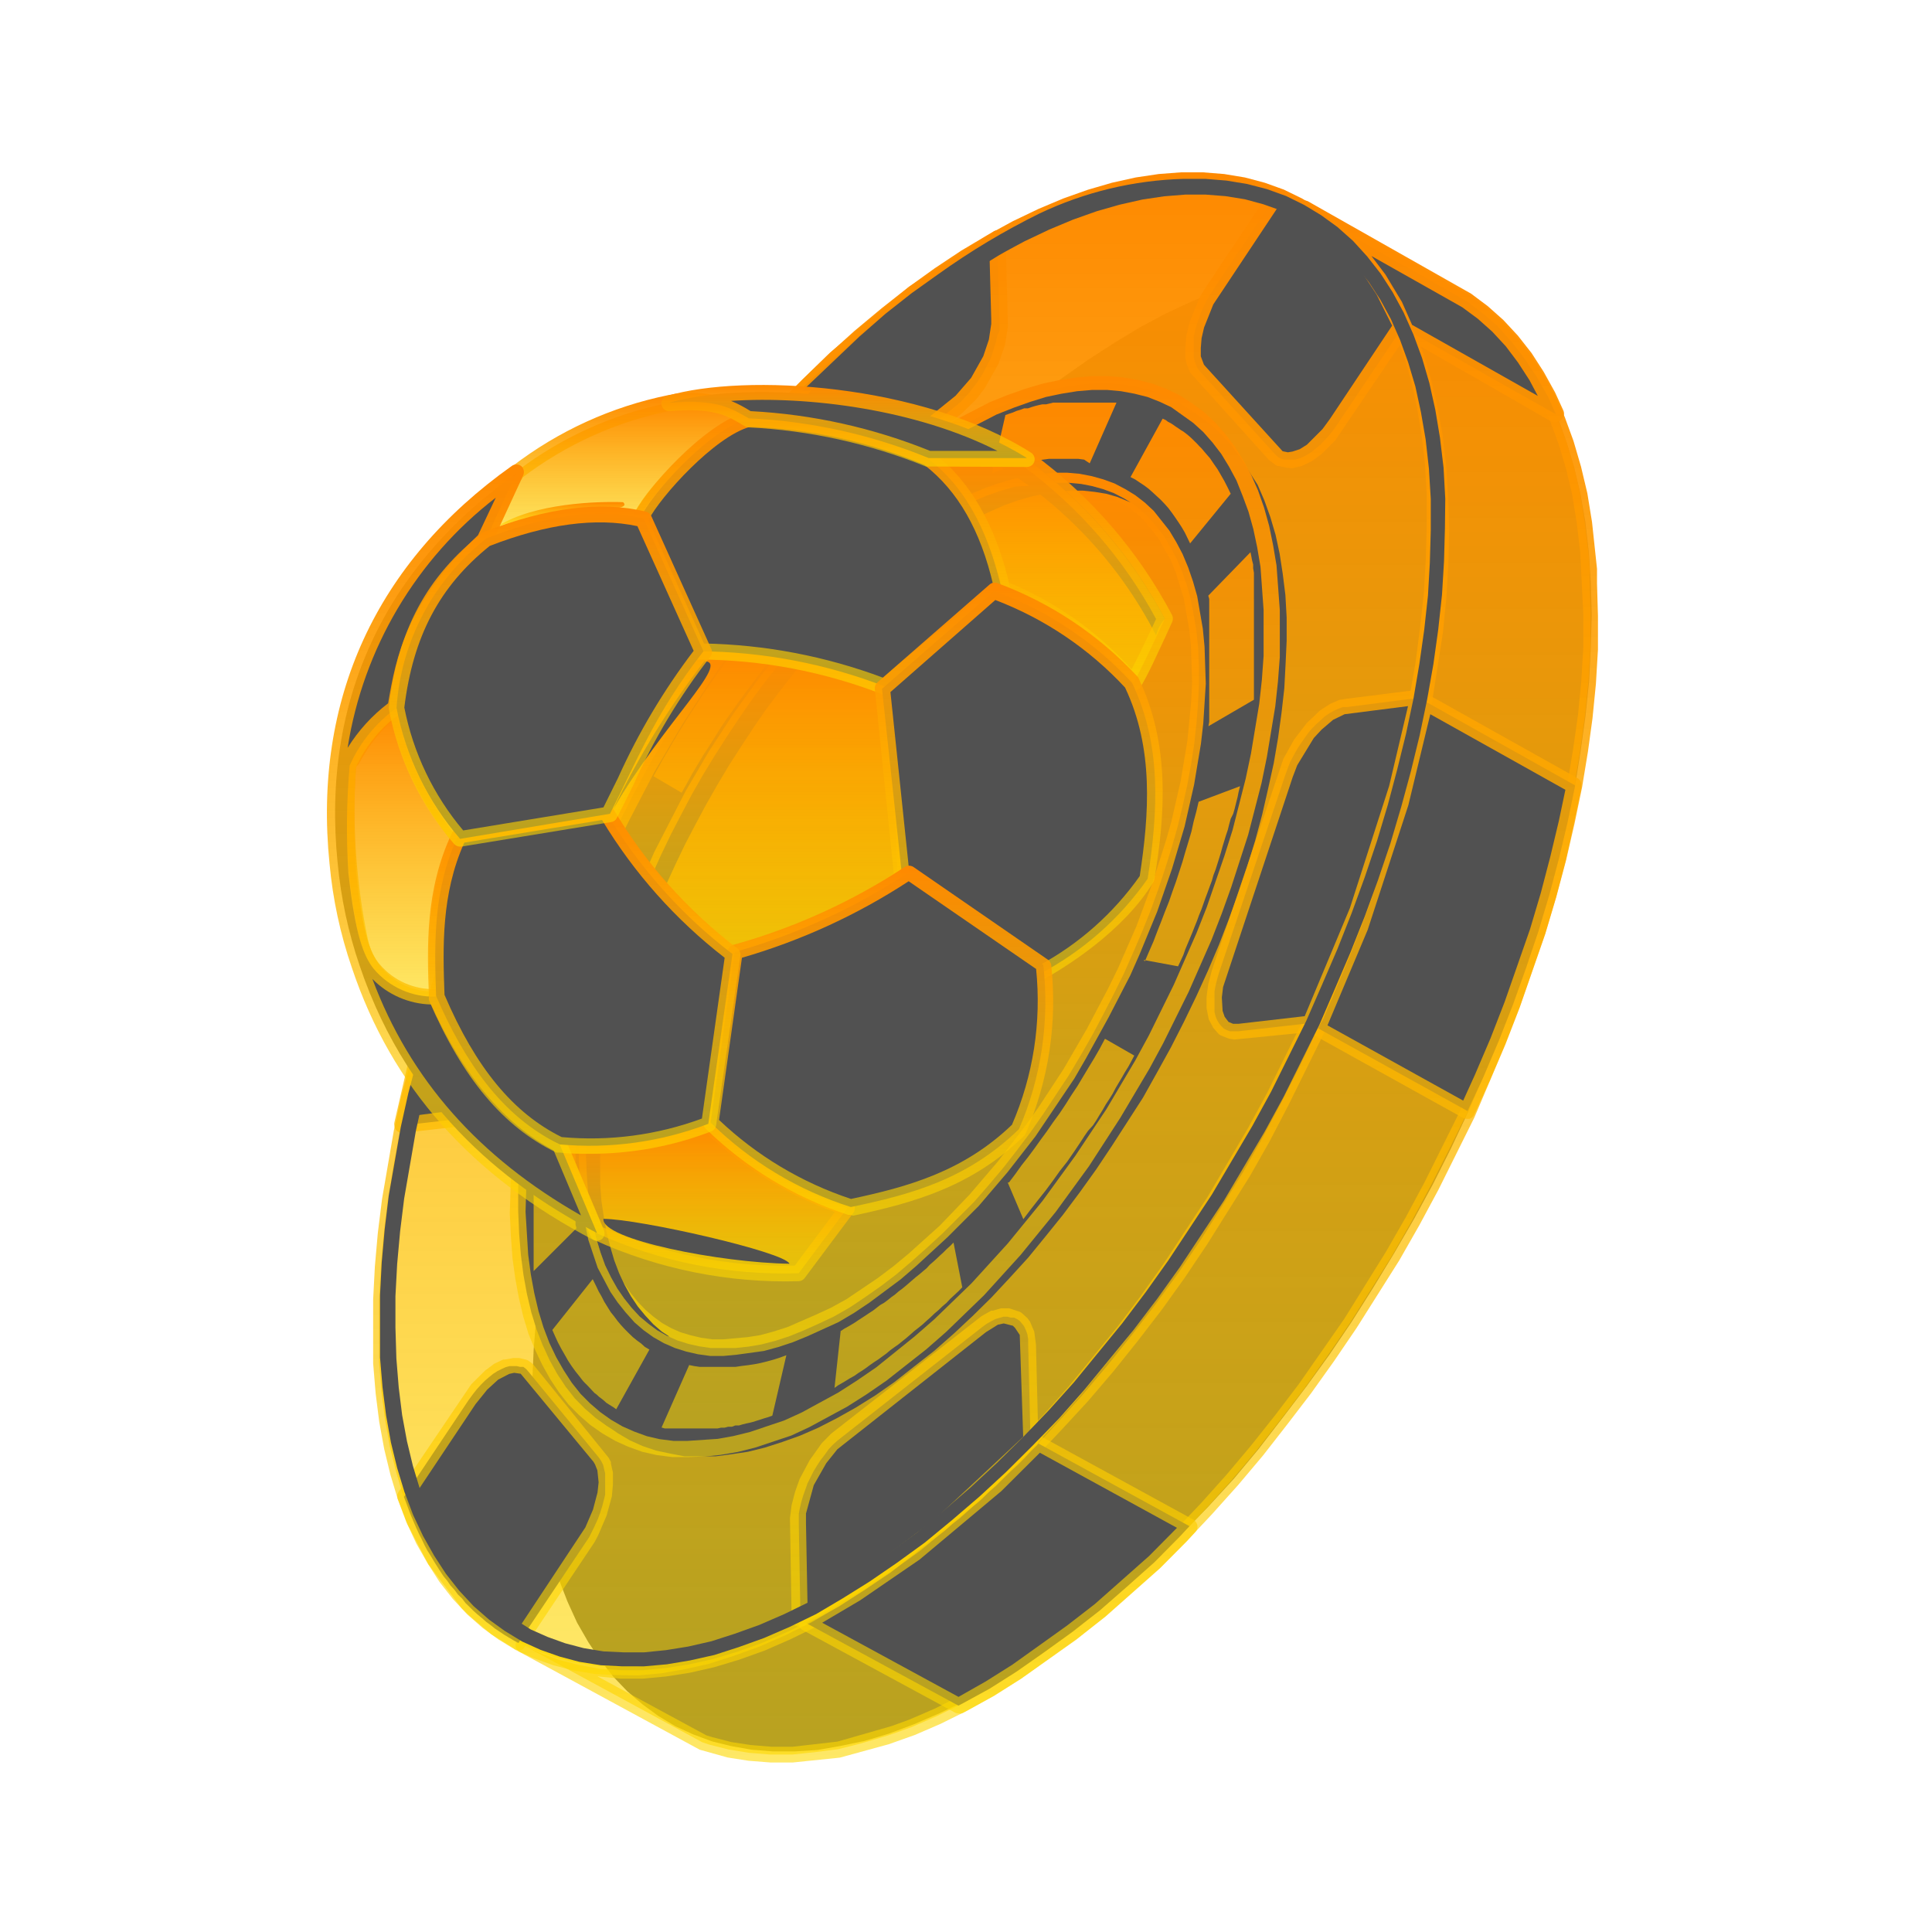 <svg width="90" height="90" viewBox="0 0 90 90" fill="none" xmlns="http://www.w3.org/2000/svg">
<path fill-rule="evenodd" clip-rule="evenodd" d="M48.194 18.609L46.923 19.64L45.711 20.743L44.507 21.883L43.324 23.08L42.206 24.329L41.066 25.613L39.949 26.942L38.882 28.32L37.836 29.729L36.82 31.18L35.819 32.632L34.868 34.134L33.953 35.651L33.061 37.204L32.211 38.772L31.406 40.362L30.68 41.973L29.954 43.584L29.228 45.196L28.59 46.836L27.994 48.462L27.436 50.102L26.935 51.742L26.485 53.368L26.071 54.994L25.723 56.598L25.418 58.195L25.178 59.791L24.982 61.337L24.859 62.883L24.794 64.422V65.874L24.859 67.325L24.975 68.712L25.157 70.033L25.396 71.266L25.694 72.457L26.035 73.575L26.441 74.62L26.884 75.592L27.407 76.5L27.958 77.327L28.561 78.096L29.221 78.786L29.947 79.41L30.673 79.94L31.457 80.412L32.298 80.796L33.177 81.123L34.069 81.341L35.013 81.508L36.007 81.588H37.023L38.076 81.522L39.15 81.333L40.268 81.101L41.407 80.76L42.569 80.325L43.752 79.817L44.971 79.229L46.205 78.503L47.468 77.777L48.738 76.891L50.037 75.963L51.315 74.925L52.599 73.821L53.84 72.675L55.06 71.455L56.286 70.185L57.477 68.886L58.631 67.5L59.748 66.048L60.852 64.596L61.933 63.101L62.964 61.577L63.958 60.002L64.924 58.413L65.853 56.816L66.753 55.161L67.587 53.506L68.378 51.829L69.104 50.145L69.83 48.454L70.498 46.749L71.107 45.05L71.666 43.345L72.167 41.654L72.624 39.962L73.016 38.286L73.372 36.624L73.633 34.976L73.858 33.358L74.025 31.754L74.105 30.186L74.148 28.647L74.105 27.137L74.011 25.686L73.851 24.3L73.619 22.993L73.328 21.767L72.98 20.613L72.595 19.517L72.131 18.515L71.623 17.579L71.057 16.715L70.447 15.938L69.794 15.213L69.068 14.588L68.342 14.037L67.551 13.55L66.731 13.151L65.867 12.846L64.967 12.592L63.98 12.505L63.022 12.433H62.028L60.99 12.498L59.937 12.65L58.856 12.883L57.738 13.195L56.606 13.587L55.459 14.066L54.283 14.617L53.086 15.256L51.888 15.982L50.661 16.78L49.42 17.651L48.194 18.609Z" fill="#515151"/>
<path fill-rule="evenodd" clip-rule="evenodd" d="M24.38 76.638L32.712 81.16L33.032 81.269L33.953 81.501L34.897 81.653L35.891 81.733H36.9L37.953 81.624L39.034 81.486L39.622 81.341L40.152 81.203L41.284 80.869L41.632 80.753L42.46 80.456L43.65 79.94L44.869 79.338L46.103 78.663L47.352 77.872L48.622 76.993L49.921 76.05L51.227 75.019L52.49 73.916L53.768 72.777L54.987 71.543L56.192 70.272L57.382 68.952L58.544 67.565L59.669 66.114L60.779 64.662L61.839 63.167L62.891 61.628L63.878 60.053L64.858 58.478L65.787 56.845L66.665 55.205L67.515 53.528L68.328 51.873L69.053 50.168L69.779 48.462L70.447 46.756L71.064 45.044L71.63 43.352L72.138 41.654L72.588 39.956L72.987 38.272L73.335 36.617L73.611 34.955L73.836 33.329L73.996 31.739L74.09 30.157V28.611V28.473L74.054 27.145V26.477L73.989 25.686L73.822 24.314L73.611 22.994L73.328 21.767L72.98 20.606L72.581 19.517L72.123 18.501L71.608 17.586L71.056 16.737L70.44 15.946L69.794 15.22L69.068 14.589L68.342 14.037L67.863 13.754L60.605 9.639L61.396 10.111L62.122 10.662L62.848 11.301L63.508 12.027L64.103 12.81L64.662 13.674L65.17 14.603L65.635 15.612L66.027 16.694L66.368 17.855L66.658 19.096L66.89 20.41L67.043 21.789L67.137 23.24L67.181 24.757L67.144 26.296L67.05 27.871L66.898 29.482L66.658 31.101L66.382 32.748L66.048 34.418L65.642 36.102L65.185 37.793L64.684 39.498L64.111 41.204L63.494 42.91L62.833 44.601L62.107 46.306L61.345 48.005L60.54 49.681L59.698 51.343L58.819 52.991L57.905 54.602L56.925 56.192L55.931 57.76L54.893 59.298L53.819 60.772L52.701 62.223L51.576 63.624L50.4 65.01L49.21 66.324L48.012 67.623L46.793 68.835L45.53 70.004L44.252 71.093L42.975 72.123L41.676 73.096L40.398 73.952L39.15 74.736L37.909 75.418L36.69 76.014L35.507 76.529L34.331 76.95L33.191 77.291L32.088 77.538L31.006 77.705L29.954 77.806H28.923L27.944 77.741L27 77.567L26.085 77.335L25.207 77.022L24.38 76.638Z" fill="url(#paint0_linear_142_887)"/>
<path d="M36.937 82.103H35.884L34.868 82.023L33.895 81.871L32.596 81.508L24.206 76.957C24.164 76.935 24.127 76.905 24.097 76.868C24.067 76.832 24.045 76.79 24.031 76.745C24.018 76.699 24.013 76.652 24.018 76.605C24.023 76.558 24.038 76.512 24.061 76.471C24.104 76.387 24.178 76.324 24.267 76.293C24.356 76.262 24.454 76.266 24.54 76.304L25.367 76.703L26.202 77.001L27.087 77.226L28.009 77.393L28.953 77.451H29.94L30.963 77.356L32.03 77.19L33.104 76.943L34.222 76.609L35.376 76.195L36.537 75.687L37.742 75.099L38.969 74.424L40.195 73.648L41.465 72.806L42.75 71.84L44.02 70.817L45.283 69.736L46.539 68.574L47.751 67.377L48.956 66.106L50.139 64.793L51.3 63.421L52.425 62.02L53.536 60.569L54.595 59.117L55.626 57.586L57.6 54.443L58.522 52.824L59.393 51.191L61.033 47.86L61.759 46.176L62.485 44.477L63.138 42.794L63.755 41.095L64.328 39.397L64.822 37.706L65.279 36.022L65.686 34.345L66.012 32.69L66.52 29.446L66.673 27.849L66.767 26.296L66.803 24.765L66.76 23.269L66.665 21.818L66.513 20.453L66.281 19.169L65.998 17.942L65.664 16.802L65.279 15.743L64.829 14.763L64.328 13.856L63.784 13.021L63.203 12.295L62.572 11.613L61.882 10.996L61.157 10.466L60.395 10.016C60.313 9.967 60.255 9.887 60.232 9.795C60.209 9.702 60.223 9.605 60.271 9.523C60.32 9.44 60.398 9.38 60.49 9.354C60.582 9.329 60.681 9.34 60.765 9.385L68.524 13.79L69.293 14.364L70.019 15.017L70.686 15.743L71.325 16.556L71.891 17.434L72.421 18.392L72.893 19.43L73.299 20.54L73.648 21.731L73.945 22.979L74.163 24.322L74.395 26.499V27.174L74.439 28.691V30.259L74.344 31.856L74.185 33.46L73.974 35.006L73.699 36.675L73.35 38.352L72.951 40.086L72.494 41.799L71.986 43.505L70.795 46.931L70.128 48.651L68.676 52.069L67.007 55.423L66.121 57.07L65.185 58.711L63.196 61.861L62.144 63.407L61.077 64.902L59.966 66.353L58.834 67.805L57.666 69.191L56.468 70.527L55.27 71.804L54.044 73.038L51.489 75.302L50.146 76.377L47.562 78.206L46.299 79.004L45.044 79.694L43.817 80.303L42.605 80.826L41.4 81.254L39.121 81.878L36.937 82.103ZM27.828 78.09L32.908 80.84L33.169 80.92L34.069 81.153L34.969 81.29L35.942 81.37H36.922L39.012 81.131L41.538 80.405L42.358 80.107L43.534 79.599L44.732 79.004L45.951 78.336L47.185 77.552L49.732 75.752L51.024 74.729L53.55 72.494L54.755 71.281L55.953 70.019L57.136 68.698L58.29 67.326L59.407 65.918L60.511 64.466L62.615 61.447L64.568 58.304L65.497 56.685L66.368 55.06L68.023 51.736L69.474 48.346L70.135 46.648L71.318 43.258L71.819 41.574L72.269 39.883L72.661 38.214L73.009 36.566L73.278 34.919L73.51 33.3L73.662 31.732L73.757 30.157V28.626L73.612 25.723L73.452 24.365L73.241 23.059L72.958 21.854L72.617 20.715L72.225 19.648L71.782 18.653L71.274 17.746L70.737 16.919L70.142 16.157L69.511 15.474L68.836 14.872L68.11 14.335L67.667 14.073L63.849 11.896L64.357 12.556L64.931 13.435L65.453 14.393L65.925 15.424L66.332 16.534L66.68 17.717L66.97 18.98L67.21 20.308L67.37 21.716L67.464 23.168L67.507 24.699L67.471 26.26L67.377 27.842L67.217 29.468L66.702 32.756L66.368 34.44L65.954 36.138L65.504 37.836L64.996 39.549L64.423 41.269L63.799 42.982L63.138 44.681L62.412 46.394L61.687 48.106L60.032 51.46L59.153 53.151L58.224 54.791L56.236 57.963L55.198 59.509L54.116 61.019L52.999 62.47L51.866 63.886L50.683 65.272L49.464 66.593L48.245 67.877L47.011 69.09L45.74 70.273L44.456 71.369L43.171 72.406L41.857 73.386L40.566 74.25L39.31 75.041L38.047 75.767L36.813 76.369L35.615 76.892L34.418 77.32L33.257 77.669L32.132 77.923L31.028 78.097L29.947 78.198H28.902L27.828 78.09Z" fill="url(#paint1_linear_142_887)"/>
<path fill-rule="evenodd" clip-rule="evenodd" d="M65.526 15.366L72.486 19.307L72.116 18.487L71.601 17.587L71.049 16.738L70.432 15.946L69.786 15.221L69.061 14.589L68.335 14.038L67.87 13.769L60.757 9.748L60.982 9.879L61.2 10.017L61.418 10.155L61.628 10.307L61.831 10.452L62.049 10.612L62.238 10.786L62.448 10.953L62.644 11.127L62.833 11.323L63.014 11.512L63.211 11.708L63.392 11.918L63.559 12.107L63.74 12.332L63.907 12.55L64.082 12.782L64.234 13.007L64.394 13.261L64.546 13.501L64.698 13.762L64.851 14.008L64.996 14.263L65.127 14.546L65.257 14.821L65.395 15.09L65.511 15.388L65.526 15.366ZM37.553 75.608L44.644 79.454L44.869 79.338L46.103 78.663L47.352 77.872L48.622 76.98L49.921 76.043L51.227 75.027L52.483 73.924L53.768 72.784L54.987 71.55L55.408 71.093L48.375 67.246L48.041 67.58L47.729 67.921L47.402 68.248L47.061 68.56L46.727 68.887L46.394 69.221L46.045 69.518L45.718 69.838L45.37 70.135L45.036 70.433L44.702 70.73L44.347 71.006L44.013 71.304L43.657 71.572L43.316 71.841L42.968 72.102L42.619 72.385L42.271 72.632L41.915 72.9L41.574 73.14L41.233 73.372L40.885 73.605L40.544 73.822L40.224 74.047L39.883 74.265L39.527 74.454L39.194 74.664L38.867 74.875L38.54 75.049L38.214 75.237L37.873 75.397L37.553 75.586V75.608ZM61.389 47.896L68.364 51.758L69.09 50.197L69.815 48.492L70.483 46.786L71.093 45.073L71.666 43.382L72.174 41.684L72.624 39.985L73.023 38.309L73.365 36.646V36.581L66.411 32.684L66.332 33.141L66.237 33.62L66.143 34.077L66.034 34.556L65.925 35.021L65.809 35.492L65.678 35.971L65.569 36.443L65.439 36.915L65.308 37.394L65.17 37.873L65.032 38.345L64.894 38.809L64.749 39.303L64.604 39.782L64.437 40.261L64.292 40.725L64.111 41.212L63.951 41.698L63.784 42.177L63.602 42.649L63.428 43.135L63.232 43.614L63.051 44.086L62.862 44.565L62.666 45.037L62.463 45.516L62.26 45.995L62.064 46.474L61.853 46.938L61.657 47.425L61.389 47.896Z" fill="#515151"/>
<path d="M44.645 79.817C44.586 79.817 44.529 79.802 44.478 79.773L37.379 75.927C37.322 75.895 37.275 75.848 37.242 75.792C37.209 75.736 37.191 75.672 37.191 75.607C37.189 75.543 37.206 75.481 37.238 75.426C37.27 75.371 37.316 75.326 37.372 75.295L41.727 72.624L45.501 69.583L48.128 67.006C48.185 66.951 48.258 66.916 48.337 66.906C48.415 66.895 48.495 66.91 48.564 66.948L55.597 70.795C55.644 70.824 55.684 70.862 55.715 70.907C55.746 70.952 55.768 71.003 55.778 71.056C55.788 71.11 55.786 71.166 55.771 71.219C55.756 71.272 55.728 71.321 55.691 71.361L55.27 71.818L54.036 73.06L51.482 75.324L50.161 76.347L47.577 78.191L46.314 78.989L44.862 79.795C44.794 79.826 44.718 79.833 44.645 79.817ZM38.301 75.593L44.652 79.047L45.929 78.322L47.163 77.545L49.711 75.723L51.003 74.722L53.528 72.486L54.828 71.172L48.441 67.674L46.648 69.46L42.844 72.646L40.072 74.547L38.301 75.593ZM68.335 52.12C68.272 52.12 68.21 52.105 68.153 52.077L61.186 48.208C61.103 48.163 61.041 48.088 61.013 47.999C60.985 47.91 60.992 47.813 61.033 47.729L61.266 47.264L63.886 40.602L65.156 36.348L65.99 32.625C66.001 32.567 66.025 32.513 66.06 32.466C66.095 32.419 66.141 32.382 66.194 32.356C66.245 32.33 66.303 32.316 66.361 32.316C66.419 32.316 66.476 32.33 66.528 32.356L73.481 36.247C73.537 36.278 73.584 36.325 73.616 36.381C73.648 36.437 73.664 36.501 73.662 36.566C73.666 36.612 73.666 36.658 73.662 36.704L73.314 38.366L72.936 40.086L72.487 41.792L71.978 43.498L70.788 46.923L70.12 48.643L69.394 50.349L68.669 51.924C68.648 51.97 68.618 52.011 68.581 52.045C68.543 52.079 68.499 52.104 68.451 52.12H68.335ZM61.839 47.765L68.161 51.271L68.705 50.073L69.431 48.375L70.091 46.676L71.274 43.287L71.775 41.603L72.218 39.912L72.617 38.243L72.922 36.791L66.629 33.271L65.606 37.51L63.712 43.316L61.839 47.765ZM72.457 19.691C72.394 19.688 72.332 19.67 72.276 19.64L65.432 15.714C65.383 15.698 65.339 15.672 65.302 15.637C65.266 15.602 65.238 15.558 65.221 15.51L64.713 14.407L63.465 12.505L62.398 11.337L61.222 10.408L60.59 10.023C60.508 9.975 60.448 9.896 60.422 9.804C60.397 9.712 60.407 9.614 60.453 9.53C60.475 9.488 60.506 9.451 60.543 9.421C60.581 9.39 60.623 9.368 60.669 9.355C60.715 9.341 60.763 9.337 60.811 9.342C60.858 9.347 60.904 9.362 60.946 9.385L61.2 9.53L68.531 13.681L69.307 14.262L70.033 14.908L70.708 15.634L71.347 16.447L71.913 17.325L72.443 18.283L72.828 19.125C72.859 19.194 72.868 19.272 72.852 19.346C72.837 19.421 72.797 19.488 72.74 19.539C72.709 19.576 72.67 19.607 72.627 19.629C72.583 19.652 72.535 19.665 72.487 19.669L72.457 19.691ZM65.78 15.133L71.637 18.443L71.253 17.717L70.716 16.889L70.149 16.135L69.518 15.452L68.843 14.85L68.117 14.313L63.886 11.925L64.539 12.789L65.308 14.066L65.78 15.133Z" fill="url(#paint2_linear_142_887)"/>
<path fill-rule="evenodd" clip-rule="evenodd" d="M41.219 14.625L39.963 15.662L38.736 16.773L37.546 17.92L36.399 19.117L35.245 20.373L34.12 21.672L33.002 23L31.928 24.387L30.876 25.788L29.867 27.239L28.873 28.691L27.907 30.208L26.964 31.761L26.071 33.314L25.229 34.889L24.402 36.457L23.625 38.061L22.899 39.679L22.174 41.312L21.52 42.946L20.911 44.571L20.359 46.212L19.844 47.845L19.401 49.485L18.973 51.104L18.624 52.708L18.327 54.319L18.065 55.894L17.877 57.462L17.739 59.008L17.659 60.539V61.991V63.442L17.768 64.821L17.935 66.128L18.16 67.383L18.45 68.559L18.777 69.67L19.176 70.708L19.626 71.68L20.134 72.58L20.664 73.415L21.266 74.177L21.912 74.903L22.638 75.513L23.364 76.028L24.148 76.507L24.968 76.884L25.831 77.196L26.724 77.429L27.682 77.588L28.655 77.639H29.657L30.694 77.537L31.761 77.363L32.872 77.109L33.99 76.754L35.158 76.333L36.349 75.817L37.568 75.222L38.787 74.496L40.036 73.713L41.306 72.842L42.598 71.898L43.875 70.846L45.153 69.735L46.386 68.588L47.62 67.362L48.84 66.092L50.008 64.771L51.169 63.377L52.294 61.976L53.398 60.525L54.472 59.015L55.502 57.469L56.511 55.916L57.462 54.304L58.406 52.686L59.291 51.053L60.133 49.383L60.953 47.707L61.679 46.016L62.405 44.31L63.065 42.619L63.69 40.906L64.263 39.2L64.771 37.509L65.221 35.818L65.627 34.142L65.976 32.472L66.259 30.832L66.484 29.213L66.665 27.602L66.752 26.034L66.796 24.488V22.986L66.709 21.534L66.556 20.148L66.332 18.849L66.07 17.622L65.729 16.468L65.359 15.409L64.916 14.392L64.415 13.463L63.864 12.614L63.261 11.83L62.623 11.141L61.897 10.509L61.171 9.972L60.445 9.5L59.632 9.101L58.776 8.789L57.883 8.55L56.947 8.397L55.974 8.317H54.98L53.956 8.397L52.911 8.557L51.815 8.804L50.727 9.116L49.602 9.515L48.462 9.994L47.279 10.56L46.111 11.199L44.898 11.925L43.657 12.759L42.423 13.645L41.219 14.625Z" fill="url(#paint3_linear_142_887)"/>
<path d="M28.691 78.031L27.704 77.981L26.695 77.814L25.774 77.574L24.888 77.255L24.032 76.87L23.212 76.369L22.486 75.839L21.76 75.201L21.085 74.475L20.468 73.684L19.916 72.82L19.394 71.906L18.929 70.904L18.53 69.837L18.189 68.705L17.899 67.507L17.666 66.237L17.499 64.909L17.383 63.515V62.027V60.539L17.463 58.993L17.601 57.433L17.797 55.858L18.349 52.65L18.704 51.031L19.582 47.758L20.657 44.463L21.927 41.182L23.378 37.916L24.155 36.305L25.824 33.126L27.639 30.026L28.611 28.51L29.606 27.058L30.622 25.606L32.763 22.805L35.013 20.156L36.174 18.893L37.365 17.688L38.562 16.534L39.803 15.416L41.066 14.364L42.3 13.391L43.541 12.498L44.775 11.678L45.995 10.952L47.178 10.306L48.375 9.733L49.529 9.247L50.676 8.84L51.794 8.514L52.904 8.267L53.978 8.107L55.024 8.027H56.025L57.027 8.107L57.992 8.267L58.921 8.514L59.807 8.833L60.656 9.247L61.447 9.733L62.216 10.292L62.942 10.945L63.603 11.671L64.227 12.476L64.8 13.355L65.316 14.313L65.773 15.351L66.172 16.454L66.52 17.63L66.789 18.885L67.014 20.192L67.174 21.6L67.261 23.052V24.569L67.217 26.129L67.13 27.711L66.949 29.337L66.724 30.97L66.433 32.625L66.085 34.301L65.678 35.985L65.221 37.691L64.713 39.397L64.14 41.11L63.508 42.83L62.841 44.535L62.115 46.248L61.389 47.947L59.625 51.256L58.733 52.904L56.831 56.141L54.777 59.262L53.703 60.779L52.592 62.231L50.299 65.04L49.116 66.368L47.918 67.667L46.684 68.908L45.436 70.062L44.144 71.18L42.866 72.24L41.553 73.19L40.282 74.069L39.02 74.86L37.786 75.585L36.545 76.195L35.34 76.718L34.149 77.146L33.017 77.509L31.878 77.763L30.796 77.951L29.729 78.046L28.691 78.031ZM41.444 14.886L40.195 15.924L38.976 17.027L37.8 18.167L36.617 19.357L35.47 20.606L33.242 23.226L31.13 25.991L30.128 27.443L29.141 28.894L28.176 30.404L26.383 33.474L24.729 36.624L23.952 38.221L22.544 41.451L21.288 44.695L20.229 47.954L19.365 51.198L19.009 52.781L18.465 55.952L18.254 57.506L18.124 59.037L18.044 60.554V62.006V63.457L18.153 64.814L18.32 66.106L18.545 67.34L18.82 68.494L19.147 69.583L19.539 70.606L19.974 71.55L20.468 72.428L20.991 73.241L21.571 73.967L22.203 74.635L22.87 75.222L23.596 75.716L24.358 76.181L25.142 76.536L25.977 76.826L26.841 77.059L27.762 77.211L28.691 77.255H29.678L30.687 77.153L31.725 76.979L32.814 76.74L33.903 76.384L35.057 75.97L36.225 75.462L37.43 74.874L38.628 74.192L39.883 73.473L41.132 72.61L42.416 71.673L43.679 70.635L44.949 69.532L46.176 68.385L47.403 67.166L48.615 65.903L49.776 64.597L52.048 61.817L53.144 60.365L54.211 58.863L56.243 55.771L58.13 52.563L59.016 50.937L60.663 47.606L61.389 45.929L62.115 44.231L62.775 42.547L63.392 40.841L63.958 39.143L64.466 37.466L64.916 35.782L65.316 34.113L65.664 32.458L65.947 30.832L66.157 29.199L66.332 27.595L66.419 26.049L66.462 24.51V23.059L66.382 21.607L66.223 20.243L66.005 18.958L65.744 17.753L65.41 16.621L65.025 15.561L64.59 14.567L64.103 13.667L63.566 12.839L62.978 12.114L62.361 11.446L61.694 10.836L60.968 10.321L60.242 9.871L59.458 9.486L58.638 9.189L57.774 8.964L56.874 8.811L55.931 8.739H54.987L53.993 8.818L52.977 8.971L51.903 9.21L50.836 9.523L49.725 9.914L48.608 10.386L47.446 10.945L46.292 11.576L45.095 12.302L43.89 13.101L42.663 13.957L41.444 14.886Z" fill="url(#paint4_linear_142_887)"/>
<path fill-rule="evenodd" clip-rule="evenodd" d="M41.516 22.572L40.616 23.298L39.731 24.118L38.867 24.945L38.018 25.809L37.183 26.709L36.399 27.616L35.594 28.589L34.832 29.591L34.055 30.599L33.329 31.645L32.603 32.712L31.878 33.786L31.203 34.896L30.571 36.014L29.954 37.154L29.366 38.3L28.815 39.454L28.285 40.63L27.784 41.799L27.32 42.982L26.877 44.165L26.492 45.326L26.115 46.516L25.795 47.7L25.498 48.875L25.229 50.022L25.026 51.183L24.852 52.323L24.714 53.426L24.627 54.558L24.576 55.647V56.728L24.612 57.752L24.692 58.739L24.815 59.69L24.982 60.597L25.2 61.432L25.447 62.23L25.744 62.956L26.071 63.682L26.434 64.32L26.826 64.916L27.269 65.46L27.74 65.954L28.234 66.389L28.771 66.759L29.337 67.093L29.932 67.362L30.557 67.572L31.203 67.71L31.885 67.841H32.611H33.336L34.062 67.746L34.839 67.63L35.63 67.434L36.443 67.173L37.278 66.875L38.112 66.512L38.99 66.062L39.869 65.569L40.776 65.003L41.669 64.379L42.59 63.653L43.52 62.927L44.412 62.143L45.305 61.308L46.19 60.437L47.047 59.516L47.896 58.587L48.709 57.592L49.522 56.583L50.298 55.545L51.068 54.471L51.794 53.383L52.52 52.258L53.245 51.133L53.898 49.964L54.544 48.795L55.147 47.612L55.72 46.429L56.272 45.217L56.787 44.005L57.252 42.8L57.694 41.574L58.101 40.362L58.471 39.157L58.798 37.945L59.074 36.74L59.335 35.557L59.538 34.374L59.698 33.212L59.828 32.066L59.886 30.962L59.937 29.852V28.763L59.879 27.725L59.756 26.738L59.611 25.795L59.422 24.916L59.175 24.082L58.899 23.312L58.587 22.587L58.173 21.941L57.789 21.324L57.368 20.75L56.903 20.25L56.41 19.792L55.887 19.386L55.336 19.045L54.748 18.754L54.123 18.515L53.499 18.348L52.824 18.217L52.149 18.159H51.423L50.698 18.21L49.972 18.304L49.203 18.471L48.411 18.696L47.591 18.979L46.764 19.306L45.936 19.72L45.08 20.177L44.209 20.678L43.338 21.258L42.445 21.897L41.516 22.572Z" fill="#515151"/>
<path fill-rule="evenodd" clip-rule="evenodd" d="M41.052 22.311L40.166 23.037L39.295 23.828L38.417 24.656L37.575 25.527L36.748 26.427L35.928 27.349L35.136 28.314L34.352 29.316L33.627 30.332L32.901 31.37L32.175 32.437L31.485 33.518L30.811 34.636L30.179 35.746L29.569 36.886L28.982 38.032L28.408 39.194L27.878 40.355L27.392 41.531L26.913 42.714L26.485 43.89L26.078 45.066L25.701 46.234L25.381 47.417L25.098 48.586L24.823 49.747L24.598 50.901L24.431 52.041L24.285 53.151L24.184 54.269L24.14 55.343V56.424L24.184 57.47L24.264 58.457L24.387 59.4L24.547 60.278L24.75 61.135L24.99 61.919L25.273 62.645L25.607 63.37L25.962 64.009L26.354 64.604L26.782 65.149L27.247 65.62L27.74 66.049L28.27 66.426L28.836 66.753L29.417 67.014L30.034 67.239L30.673 67.391L31.348 67.478H32.073H32.799L33.525 67.413L34.302 67.282L35.093 67.079L35.898 66.825L36.726 66.535L37.568 66.15L38.431 65.693L39.295 65.207L40.188 64.641L41.095 64.016L42.002 63.327L42.924 62.601L43.831 61.81L44.71 60.975L45.588 60.111L46.444 59.19L47.294 58.239L48.106 57.259L48.912 56.25L49.689 55.205L50.451 54.131L51.177 53.028L51.903 51.903L52.628 50.778L53.296 49.616L53.935 48.448L54.523 47.265L55.103 46.074L55.648 44.877L56.163 43.665L56.642 42.438L57.078 41.233L57.484 40.021L57.861 38.809L58.181 37.597L58.478 36.407L58.725 35.224L58.928 34.048L59.11 32.886L59.233 31.747L59.32 30.629V29.519V28.445L59.262 27.407L59.175 26.412L59.023 25.483L58.834 24.612L58.602 23.778L58.333 22.994L58.028 22.268L57.665 21.6L57.295 20.983L56.867 20.424L56.417 19.916L55.923 19.459L55.401 19.074L54.856 18.719L54.283 18.443L53.681 18.203L53.042 18.044L52.382 17.92L51.721 17.862H50.995L50.269 17.92L49.544 18.037L48.774 18.196L47.983 18.428L47.185 18.712L46.365 19.038L45.53 19.452L44.681 19.909L43.824 20.424L42.946 21.005L42.06 21.637L41.052 22.311Z" fill="#515151"/>
<path d="M32.044 67.877H31.319L30.593 67.783L29.918 67.63L29.257 67.391L28.662 67.122L28.06 66.774L27.501 66.382L26.986 65.932L26.492 65.438L26.042 64.865L25.628 64.241L25.265 63.587L24.917 62.862L24.619 62.136L24.373 61.323L24.169 60.452L24.003 59.552L23.872 58.594L23.799 57.578L23.748 56.525L23.814 54.348L24.061 52.091L24.235 50.937L24.46 49.768L25.019 47.424L25.345 46.233L26.136 43.86L26.572 42.677L27.537 40.311L28.074 39.135L29.243 36.812L30.484 34.548L31.863 32.334L32.589 31.267L34.091 29.192L34.875 28.183L35.681 27.21L37.336 25.374L38.185 24.495L39.949 22.862L40.849 22.1L41.741 21.375L42.641 20.729L44.398 19.618L46.111 18.733L46.96 18.392L47.773 18.108L48.578 17.869L49.37 17.702L50.139 17.586L50.865 17.52H51.59L52.316 17.579L53.042 17.709L53.703 17.876L54.349 18.123L54.951 18.413L55.539 18.791L56.076 19.19L56.599 19.669L57.07 20.206L57.513 20.787L57.912 21.433L58.282 22.115L58.602 22.841L58.885 23.646L59.124 24.503L59.306 25.395L59.465 26.339L59.618 28.415V29.504V30.614L59.531 31.761L59.407 32.908L59.015 35.267L58.769 36.471L58.145 38.888L57.353 41.334L56.918 42.546L56.439 43.78L55.372 46.204L54.189 48.592L53.55 49.775L52.186 52.076L50.734 54.319L49.181 56.453L47.548 58.456L45.835 60.343L44.064 62.056L43.142 62.862L41.298 64.313L40.37 64.952L39.469 65.525L37.713 66.476L36.857 66.875L35.18 67.434L34.367 67.637L33.561 67.775L32.836 67.848L32.044 67.877ZM41.313 22.594L39.535 24.118L38.664 24.938L37.016 26.695L36.203 27.616L35.412 28.567L33.895 30.563L33.169 31.601L31.791 33.735L30.491 35.949L29.308 38.221L28.735 39.374L28.212 40.529L27.254 42.866L26.427 45.203L26.049 46.364L25.447 48.694L25.178 49.848L24.961 50.987L24.648 53.216L24.547 54.326L24.482 56.453L24.605 58.449L24.728 59.37L24.888 60.234L25.084 61.069L25.316 61.831L25.592 62.557L25.911 63.224L26.26 63.834L26.637 64.415L27.044 64.93L27.486 65.373L27.958 65.779L28.459 66.135L28.996 66.447L29.541 66.687L30.136 66.904L30.731 67.042L31.369 67.122H32.037L33.438 67.028L34.164 66.897L34.933 66.708L36.53 66.171L37.343 65.801L39.048 64.872L39.919 64.313L40.819 63.696L42.62 62.245L43.52 61.461L45.261 59.777L46.945 57.926L48.557 55.952L50.088 53.847L51.54 51.67L52.89 49.391L53.521 48.229L54.682 45.87L55.735 43.475L56.214 42.263L57.041 39.861L57.419 38.663L58.028 36.275L58.275 35.107L58.66 32.784L58.783 31.666L58.863 30.556V29.467V28.408L58.718 26.404L58.565 25.497L58.384 24.641L58.159 23.835L57.89 23.109L57.6 22.383L57.252 21.737L56.889 21.142L56.482 20.612L56.054 20.126L55.582 19.698L54.566 18.972L54.029 18.718L53.456 18.493L52.853 18.341L52.222 18.224L51.59 18.166H50.865L50.175 18.224L49.449 18.341L48.724 18.493L47.998 18.718L47.221 18.994L46.416 19.313L44.761 20.17L43.055 21.251L42.184 21.875L41.313 22.594Z" fill="url(#paint5_linear_142_887)"/>
<path fill-rule="evenodd" clip-rule="evenodd" d="M43.723 23.458L44.013 20.91L43.824 21.012L43.65 21.121L43.469 21.244L43.287 21.368L43.106 21.484L42.924 21.6L42.736 21.738L42.554 21.869L42.373 21.992L42.198 22.13L42.01 22.261L41.828 22.398L41.639 22.536L41.48 22.667L41.291 22.819L41.11 22.957L40.921 23.11L40.747 23.269L40.565 23.407L40.377 23.574L40.195 23.734L40.021 23.894L39.832 24.053L39.651 24.22L39.469 24.38L39.288 24.554L39.099 24.735L38.925 24.895L38.751 25.077L38.577 25.251L38.388 25.432L38.214 25.607L38.591 27.61L38.744 27.45L38.903 27.29L39.056 27.145L39.215 26.993L39.368 26.84L39.527 26.688L39.694 26.543L39.847 26.398L40.007 26.253L40.173 26.1L40.362 25.955L40.522 25.817L40.689 25.672L40.856 25.541L41.015 25.41L41.175 25.273L41.335 25.142L41.509 25.004L41.669 24.881L41.828 24.765L41.995 24.641L42.148 24.525L42.322 24.402L42.474 24.285L42.627 24.177L42.794 24.061L42.946 23.959L43.106 23.85L43.273 23.756L43.418 23.64L43.599 23.56L43.759 23.451L43.723 23.458ZM36.109 30.39L35.383 28.749L35.049 29.17L34.708 29.606L34.389 30.034L34.062 30.477L33.736 30.927L33.416 31.384L33.097 31.834L32.77 32.306L32.625 32.538L32.48 32.763L32.32 33.002L32.168 33.235L32.015 33.474L31.863 33.721L31.718 33.953L31.565 34.2L31.427 34.44L31.275 34.686L31.144 34.926L30.992 35.18L30.854 35.412L30.723 35.659L30.578 35.913L30.44 36.16L31.754 36.929L31.994 36.501L32.233 36.065L32.487 35.637L32.741 35.209L33.01 34.795L33.271 34.382L33.532 33.961L33.808 33.547L34.098 33.14L34.382 32.734L34.672 32.335L34.969 31.943L35.26 31.544L35.557 31.166L35.855 30.774L36.145 30.404L36.109 30.39ZM29.99 40.486L28.423 40.188L28.314 40.442L28.198 40.696L28.081 40.957L27.973 41.219L27.871 41.465L27.769 41.727L27.66 41.988L27.573 42.242L27.465 42.503L27.37 42.757L27.261 43.019L27.167 43.273L27.073 43.534L26.978 43.788L26.898 44.049L26.804 44.332L26.71 44.579L26.63 44.84L26.543 45.094L26.463 45.348L26.376 45.61L26.296 45.856L26.231 46.111L26.158 46.372L26.078 46.633L26.013 46.88L25.94 47.134L25.875 47.381L25.795 47.649L25.744 47.903L25.679 48.15L25.621 48.404L27.501 47.678L27.624 47.243L27.733 46.785L27.849 46.343L27.994 45.886L28.118 45.428L28.263 44.978L28.415 44.535L28.568 44.078L28.713 43.621L28.887 43.164L29.061 42.721L29.235 42.264L29.402 41.821L29.598 41.364L29.787 40.914L29.983 40.471L29.99 40.486ZM26.884 51.126L24.902 52.316V52.556V52.795L24.859 53.028V53.252V53.492V53.71V53.956V54.174V54.399V55.328V55.532V56.613V56.831V57.027V57.252V57.448V57.644V57.876V58.05V58.253V58.449V58.653V58.834V59.023V59.211L26.855 57.215L26.811 57.056V56.889V56.729V56.562V56.395V56.221V56.04V55.684V55.495V55.161V54.944V53.013V52.803V52.41V52.2V51.99V51.786V51.583V51.373V51.155L26.884 51.126ZM27.61 59.589L25.73 61.955L25.86 62.252L25.991 62.535L26.144 62.826L26.303 63.102L26.463 63.385L26.63 63.639L26.819 63.9L27 64.125L27.087 64.241L27.189 64.365L27.283 64.459L27.385 64.561L27.486 64.669L27.588 64.778L27.689 64.887L27.798 64.967L27.907 65.069L28.023 65.156L28.132 65.243L28.241 65.344L28.364 65.424L28.481 65.497L28.597 65.569L28.706 65.649L30.252 62.869L30.034 62.739L29.867 62.586L29.678 62.448L29.482 62.289L29.286 62.1L29.112 61.926L28.931 61.73L28.778 61.548L28.604 61.316L28.452 61.127L28.299 60.881L28.154 60.648L28.023 60.394L27.886 60.155L27.762 59.894L27.61 59.589ZM32.102 63.595L30.818 66.498L30.963 66.542H31.115H31.261H31.398H31.551H32.785H32.944H33.271H33.431L33.59 66.506H33.757L33.924 66.462H34.098L34.251 66.404H34.425L34.592 66.353L34.766 66.31L34.94 66.273L35.107 66.23L35.282 66.172L35.448 66.121L35.623 66.063L35.797 66.012L35.978 65.947L36.632 63.131L36.319 63.247L36.022 63.341L35.731 63.421L35.434 63.494L35.136 63.552L34.846 63.595L34.548 63.632L34.258 63.675H33.961H33.692H33.126H32.864H32.603L32.349 63.639L32.095 63.588L32.102 63.595ZM39.164 61.984L38.874 64.655L39.048 64.531L39.237 64.423L39.419 64.314L39.607 64.198L39.803 64.089L39.977 63.965L40.173 63.842L40.362 63.711L40.536 63.581L40.725 63.45L40.914 63.327L41.102 63.189L41.284 63.058L41.473 62.898L41.661 62.761L41.857 62.623L42.046 62.47L42.227 62.325L42.402 62.173L42.59 62.006L42.786 61.853L42.975 61.701L43.149 61.541L43.345 61.367L43.527 61.193L43.715 61.033L43.904 60.852L44.093 60.692L44.26 60.511L44.456 60.329L44.644 60.155L44.826 59.966L44.419 57.883L44.26 58.043L44.1 58.188L43.94 58.348L43.788 58.486L43.621 58.645L43.461 58.79L43.309 58.921L43.164 59.081L42.997 59.219L42.837 59.356L42.663 59.494L42.511 59.625L42.351 59.763L42.191 59.901L42.032 60.032L41.857 60.162L41.69 60.307L41.516 60.431L41.356 60.561L41.19 60.685L41.001 60.794L40.834 60.924L40.674 61.048L40.493 61.164L40.333 61.273L40.166 61.382L39.999 61.49L39.84 61.599L39.673 61.701L39.498 61.803L39.339 61.89L39.179 61.998L39.164 61.984ZM46.945 55.089L47.671 56.794L48.005 56.352L48.346 55.916L48.709 55.459L49.043 55.009L49.369 54.552L49.718 54.109L50.044 53.637L50.364 53.158L50.523 52.911L50.69 52.672L50.915 52.425L51.068 52.193L51.22 51.939L51.373 51.692L51.518 51.438L51.677 51.198L51.83 50.952L51.968 50.69L52.113 50.444L52.265 50.19L52.41 49.935L52.563 49.689L52.694 49.449L52.839 49.173L51.474 48.39L51.235 48.84L50.981 49.282L50.712 49.725L50.451 50.16L50.19 50.596L49.914 51.01L49.645 51.438L49.355 51.873L49.057 52.28L48.767 52.701L48.469 53.107L48.179 53.514L47.882 53.913L47.584 54.29L47.294 54.697L47.003 55.081L46.945 55.089ZM53.274 44.717L54.878 45.015L55.002 44.753L55.125 44.485L55.219 44.216L55.328 43.955L55.444 43.679L55.553 43.418L55.655 43.157L55.764 42.888L55.858 42.627L55.967 42.365L56.061 42.097L56.156 41.828L56.257 41.56L56.352 41.298L56.453 41.03L56.526 40.769L56.627 40.507L56.715 40.231L56.794 39.977L56.874 39.716L56.947 39.448L57.027 39.186L57.106 38.925L57.194 38.664L57.259 38.403L57.331 38.141L57.448 37.909L57.52 37.655L57.586 37.386L57.651 37.132L57.702 36.878L57.767 36.624L55.836 37.35L55.727 37.815L55.604 38.272L55.502 38.736L55.364 39.201L55.219 39.68L55.089 40.13L54.936 40.602L54.784 41.066L54.617 41.531L54.457 41.995L54.269 42.467L54.094 42.924L53.913 43.382L53.731 43.861L53.535 44.31L53.332 44.782L53.274 44.717ZM56.381 33.779L58.413 32.596V32.349V32.11V31.878V31.645V31.413V30.941V30.716V28.096V27.878V27.682V27.472V27.276V27.073V26.877V26.681L58.377 26.47V26.296L58.326 26.1L58.289 25.904L58.253 25.723L56.286 27.748L56.33 27.9V28.067V28.241V28.401V28.582V28.742V28.916V29.098V29.272V29.446V29.635V29.809V31.152V31.369V32.378V32.574V32.995V33.198V33.416V33.627L56.294 33.83L56.381 33.779ZM55.444 25.309L57.331 23.001L57.186 22.703L57.034 22.406L56.867 22.115L56.715 21.854L56.533 21.593L56.366 21.346L56.17 21.121L55.974 20.889L55.865 20.78L55.771 20.678L55.662 20.569L55.56 20.468L55.459 20.373L55.343 20.272L55.234 20.185L55.118 20.098L55.016 20.04L54.893 19.953L54.769 19.873L54.66 19.793L54.537 19.713L54.407 19.648L54.305 19.568L54.16 19.503L52.664 22.224L52.889 22.34L53.093 22.478L53.303 22.616L53.507 22.769L53.695 22.936L53.884 23.11L54.065 23.277L54.254 23.473L54.421 23.661L54.581 23.872L54.74 24.097L54.893 24.322L55.045 24.554L55.19 24.801L55.314 25.055L55.444 25.323V25.309ZM50.763 21.585L52.011 18.755H51.866H51.728H50.669H50.502H50.19H50.037H49.885H49.711H49.551H49.391H49.217H49.057L48.89 18.798L48.731 18.835H48.556L48.389 18.871L48.215 18.915L48.048 18.965L47.882 19.023H47.707L47.533 19.089L47.359 19.14L47.192 19.212L47.018 19.27L46.836 19.335L46.212 22.057L46.51 21.927L46.829 21.832L47.119 21.731L47.417 21.651L47.707 21.578L48.005 21.506L48.295 21.455L48.593 21.411L48.861 21.375H49.152H49.427H50.233L50.502 21.411L50.763 21.585Z" fill="url(#paint6_linear_142_887)"/>
<path fill-rule="evenodd" clip-rule="evenodd" d="M41.132 26.049L40.406 26.659L39.68 27.304L38.954 27.972L38.272 28.698L37.604 29.424L36.936 30.15L36.283 30.948L35.652 31.746L35.035 32.581L34.44 33.438L33.859 34.316L33.3 35.187L32.748 36.094L32.226 37.008L31.739 37.93L31.253 38.867L30.796 39.817L30.368 40.768L29.954 41.719L29.569 42.684L29.221 43.65L28.887 44.615L28.582 45.566L28.306 46.517L28.067 47.475L27.871 48.418L27.689 49.376L27.537 50.298L27.428 51.227L27.341 52.12L27.298 53.013V53.876L27.334 54.725L27.392 55.524L27.486 56.293L27.617 57.019L27.777 57.694L27.973 58.34L28.19 58.942L28.466 59.508L28.756 60.024L29.076 60.488L29.424 60.924L29.794 61.323L30.194 61.657L30.622 61.976L31.072 62.23L31.551 62.441L32.052 62.6L32.574 62.717L33.111 62.796H33.677H34.258L34.868 62.731L35.47 62.629L36.116 62.462L36.777 62.245L37.437 61.976L38.119 61.671L38.845 61.33L39.571 60.916L40.297 60.43L41.023 59.922L41.748 59.371L42.474 58.754L43.2 58.108L43.926 57.44L44.652 56.714L45.377 55.988L46.052 55.212L46.72 54.421L47.373 53.586L48.005 52.744L48.614 51.873L49.202 50.98L49.798 50.08L50.349 49.151L50.886 48.215L51.394 47.257L51.888 46.299L52.36 45.341L52.795 44.354L53.216 43.374L53.608 42.394L53.964 41.407L54.29 40.42L54.595 39.44L54.871 38.467L55.103 37.495L55.314 36.537L55.488 35.586L55.633 34.65L55.735 33.713L55.807 32.813L55.851 31.913V31.035L55.815 30.2L55.735 29.395L55.611 28.669L55.473 27.943L55.292 27.275L55.074 26.644L54.827 26.056L54.544 25.519L54.239 25.004L53.906 24.561L53.543 24.133L53.158 23.777L52.737 23.45L52.294 23.175L51.83 22.935L51.344 22.754L50.828 22.608L50.306 22.507L49.754 22.456H49.181L48.6 22.5L47.998 22.587L47.286 22.666L46.64 22.855L45.987 23.08L45.327 23.356L44.652 23.69L43.969 24.053L43.244 24.481L42.518 24.953L41.792 25.475L41.132 26.049Z" fill="url(#paint7_linear_142_887)"/>
<path d="M33.699 63.166H33.09L32.516 63.087L31.972 62.963L31.442 62.796L30.927 62.571L30.441 62.295L29.976 61.962L29.562 61.606L29.141 61.134L28.771 60.67L28.437 60.183L27.842 59.058L27.407 57.759L27.109 56.308L27.007 55.517L26.964 53.876V53.005L27.007 52.098L27.203 50.247L27.356 49.311L27.748 47.416L28.27 45.479L28.909 43.548L29.635 41.603L30.484 39.679L31.936 36.856L33.017 35.012L34.164 33.249L35.391 31.55L36.682 29.939L38.025 28.429L38.751 27.704L40.203 26.375L40.928 25.758L41.654 25.192L43.106 24.176L43.832 23.741L45.218 23.015L45.893 22.732L46.568 22.5L47.236 22.304L47.874 22.166L48.506 22.071L49.108 22.02H49.711L50.291 22.071L50.857 22.18L51.402 22.333L51.917 22.521L52.418 22.783L52.882 23.066L53.332 23.414L53.746 23.799L54.472 24.713L54.798 25.258L55.089 25.809L55.35 26.433L55.575 27.087L55.771 27.776L56.032 29.286L56.112 30.113L56.17 31.855L56.054 33.691L55.945 34.642L55.626 36.551L55.183 38.504L54.595 40.478L53.906 42.467L53.093 44.441L52.657 45.428L51.641 47.395L50.589 49.304L50.044 50.247L48.237 52.933L46.938 54.602L45.588 56.184L44.136 57.636L42.685 58.971L41.959 59.596L40.507 60.677L39.782 61.163L39.056 61.592L37.604 62.252L36.929 62.528L36.247 62.753L35.579 62.934L34.316 63.108L33.699 63.166ZM41.357 26.332L40.631 26.942L39.215 28.233L37.887 29.685L37.219 30.411L35.957 31.993L34.752 33.662L33.62 35.404L32.553 37.183L31.101 39.962L30.266 41.857L29.541 43.766L28.902 45.675L28.401 47.554L28.016 49.42L27.864 50.327L27.668 52.127V52.998V53.876L27.762 55.487L27.857 56.213L28.14 57.563L28.539 58.768L29.083 59.799L29.381 60.234L29.715 60.648L30.07 61.018L30.433 61.33L30.847 61.635L31.261 61.867L31.703 62.063L32.168 62.201L32.661 62.317L33.169 62.39H33.707L34.832 62.288L35.419 62.194L36.036 62.027L36.675 61.824L37.974 61.258L38.7 60.924L39.426 60.525L40.878 59.545L41.603 59L42.329 58.398L43.781 57.092L45.174 55.64L46.495 54.094L47.773 52.432L48.382 51.575L49.551 49.79L50.625 47.939L51.627 46.037L52.091 45.087L52.941 43.142L53.666 41.189L54.291 39.237L54.566 38.279L55.002 36.37L55.314 34.504L55.488 32.69L55.532 31.804L55.481 30.12L55.401 29.337L55.147 27.885L54.762 26.637L54.523 26.07L53.957 25.069L53.296 24.249L52.941 23.915L52.541 23.61L51.692 23.138L51.249 22.971L50.763 22.833L50.262 22.739L49.754 22.695H49.21L48.658 22.739L48.078 22.826L47.482 22.957L46.858 23.138L46.227 23.363L45.588 23.625L44.26 24.307L43.534 24.721L42.126 25.7L41.357 26.332Z" fill="url(#paint8_linear_142_887)"/>
<path fill-rule="evenodd" clip-rule="evenodd" d="M36.015 19.48L36.095 23.334V23.567L36.138 23.77L36.196 23.951L36.261 24.118L36.349 24.249L36.458 24.35L36.574 24.445L36.719 24.503L36.864 24.539H37.183L37.372 24.481L37.568 24.408L37.764 24.314L37.96 24.183L38.156 24.038L44.55 18.892L44.761 18.711L44.957 18.5L45.153 18.297L45.334 18.058L45.516 17.818L45.682 17.564L45.842 17.303L45.973 17.027L46.118 16.758L46.219 16.49L46.314 16.192L46.401 15.931L46.452 15.648L46.561 15.408V15.162V14.908L46.452 11.054L46.133 11.235L45.813 11.431L45.494 11.62L45.167 11.816L44.84 12.019L44.543 12.237L44.209 12.447L43.89 12.665L43.549 12.89L43.222 13.115L42.895 13.369L42.562 13.601L42.228 13.855L41.901 14.117L41.56 14.37L41.226 14.646L40.878 14.922L40.551 15.191L40.203 15.474L39.883 15.771L39.557 16.069L39.23 16.359L38.896 16.657L38.577 16.954L38.258 17.252L37.931 17.549L37.611 17.84L37.292 18.166L36.973 18.486L36.653 18.805L36.334 19.168L36.022 19.502L36.015 19.48ZM18.726 52.425L21.695 52.091H21.876L22.065 52.025L22.268 51.946L22.464 51.829L22.653 51.684L22.841 51.517L23.052 51.336L23.226 51.14L23.415 50.922L23.582 50.697L23.763 50.45L23.916 50.196L24.061 49.92L24.199 49.623L24.337 49.325L24.438 49.035L27.494 40.086L27.574 39.788L27.646 39.512L27.697 39.237V38.983V38.743V38.525V38.315L27.653 38.119L27.588 37.959L27.508 37.814L27.414 37.683L27.291 37.589L27.167 37.509L27.022 37.466H26.87H26.681L23.778 37.836L23.553 38.308L23.342 38.779L23.132 39.215L22.928 39.665L22.733 40.115L22.537 40.572L22.34 41.022L22.159 41.479L21.97 41.944L21.789 42.408L21.615 42.866L21.426 43.337L21.252 43.787L21.092 44.252L20.933 44.702L20.758 45.159L20.606 45.638L20.461 46.096L20.316 46.545L20.17 46.995L20.018 47.467L19.88 47.932L19.749 48.389L19.611 48.854L19.481 49.304L19.365 49.761L19.249 50.225L19.14 50.675L19.031 51.133L18.907 51.59L18.813 52.025L18.719 52.483L18.726 52.425ZM24.155 76.529L27.247 71.905L27.436 71.622L27.588 71.325L27.726 71.034L27.849 70.766L27.958 70.468L28.053 70.171L28.125 69.895L28.191 69.626V69.358V69.104V68.871V68.632L28.14 68.436L28.096 68.24L28.009 68.066L27.915 67.921L24.62 63.9L24.511 63.776L24.38 63.675H24.228L24.075 63.638H23.916H23.741L23.553 63.689L23.364 63.776L23.175 63.87L22.979 63.994L22.791 64.146L22.595 64.313L22.399 64.509L22.203 64.727L22.021 64.959L21.825 65.228L18.82 69.728L18.929 70.018L19.038 70.316L19.147 70.599L19.27 70.889L19.387 71.165L19.517 71.448L19.648 71.702L19.778 71.985L19.909 72.232L20.061 72.471L20.207 72.718L20.352 72.95L20.504 73.19L20.657 73.422L20.831 73.633L20.991 73.865L21.172 74.061L21.332 74.279L21.528 74.467L21.687 74.678L21.876 74.859L22.058 75.041L22.261 75.222L22.457 75.382L22.653 75.556L22.863 75.708L23.052 75.861L23.27 76.006L23.473 76.144L23.691 76.275L23.908 76.405L24.133 76.529H24.155ZM48.005 67.093L47.896 62.651V62.39L47.86 62.158L47.795 61.976L47.708 61.787L47.613 61.664L47.511 61.541L47.388 61.454L47.243 61.381H47.083L46.931 61.337H46.749L46.568 61.388L46.372 61.446L46.161 61.555L45.958 61.671L45.74 61.831L39.208 66.955L38.998 67.122L38.78 67.318L38.599 67.514L38.403 67.79L38.228 68.015L38.062 68.269L37.895 68.545L37.757 68.82L37.619 69.096L37.517 69.387L37.416 69.67L37.328 69.967L37.263 70.243L37.212 70.512V70.787V71.049L37.292 75.491L37.633 75.331L37.953 75.142L38.286 74.968L38.613 74.779L38.954 74.591L39.281 74.387L39.622 74.177L39.956 73.966L40.29 73.742L40.624 73.495L40.972 73.277L41.32 73.045L41.647 72.805L42.01 72.537L42.344 72.275L42.692 72.029L43.041 71.731L43.382 71.455L43.737 71.179L44.064 70.882L44.419 70.584L44.753 70.287L45.08 69.996L45.428 69.699L45.77 69.401L46.103 69.082L46.423 68.77L46.757 68.436L47.09 68.109L47.424 67.775L47.751 67.456L48.07 67.129L48.005 67.093ZM66.027 32.516L62.746 32.937H62.543L62.34 33.017L62.136 33.111L61.926 33.227L61.723 33.365L61.527 33.546L61.324 33.728L61.12 33.931L60.932 34.156L60.758 34.403L60.576 34.664L60.409 34.925L60.249 35.216L60.104 35.492L59.988 35.789L59.879 36.087L56.787 45.312L56.7 45.609L56.628 45.907L56.577 46.175V46.444V46.691V46.93V47.148L56.628 47.351L56.7 47.525L56.787 47.67L56.896 47.801L57.012 47.917L57.157 47.99L57.303 48.041H57.484H57.68L61.011 47.663L61.229 47.184L61.44 46.72L61.665 46.241L61.868 45.769L62.064 45.297L62.267 44.818L62.456 44.332L62.645 43.867L62.84 43.381L63.022 42.895L63.211 42.416L63.378 41.944L63.544 41.465L63.726 40.986L63.878 40.514L64.045 40.028L64.205 39.541L64.35 39.077L64.495 38.591L64.641 38.119L64.778 37.64L64.909 37.175L65.047 36.696L65.178 36.217L65.294 35.745L65.417 35.281L65.533 34.809L65.635 34.337L65.737 33.866L65.838 33.394L65.933 32.929L66.027 32.458V32.516ZM59.444 9.108L56.541 13.463L56.366 13.732L56.207 14L56.069 14.291L55.945 14.566L55.844 14.864L55.742 15.133L55.669 15.408L55.611 15.684V15.938V16.185V16.41V16.635L55.655 16.831L55.72 17.005L55.8 17.179L55.902 17.31L59.4 21.164L59.524 21.28L59.654 21.36L59.807 21.411H59.981H60.141H60.329L60.511 21.36L60.714 21.28L60.91 21.171L61.12 21.041L61.316 20.874L61.52 20.707L61.723 20.489L61.919 20.279L62.115 20.032L62.296 19.77L65.316 15.271L65.199 14.973L65.083 14.697L64.938 14.421L64.8 14.131L64.662 13.877L64.524 13.608L64.379 13.369L64.212 13.129L64.053 12.89L63.886 12.665L63.726 12.433L63.566 12.208L63.385 11.997L63.218 11.794L63.036 11.591L62.855 11.395L62.681 11.206L62.485 11.017L62.289 10.843L62.086 10.676L61.904 10.509L61.687 10.35L61.49 10.19L61.28 10.045L61.069 9.9L60.844 9.776L60.62 9.645L60.402 9.522L60.177 9.406L59.944 9.304L59.727 9.195L59.444 9.108Z" fill="#515151"/>
<path d="M24.162 76.87C24.071 76.871 23.983 76.837 23.916 76.776L22.885 76.13L21.883 75.281L21.506 74.918L19.96 72.879L18.98 71.006L18.523 69.816C18.505 69.763 18.5 69.706 18.507 69.651C18.515 69.595 18.535 69.543 18.566 69.496L21.956 64.481L22.602 63.842L23.023 63.53L23.436 63.334H23.509L23.916 63.262H24.191L24.511 63.341C24.556 63.35 24.599 63.37 24.634 63.4L24.765 63.494L24.837 63.559L28.358 67.914L28.459 68.11C28.462 68.134 28.462 68.158 28.459 68.183L28.553 68.589V69.141L28.503 69.707L28.256 70.607L27.864 71.521L27.704 71.826L24.453 76.696C24.43 76.749 24.395 76.797 24.351 76.834C24.292 76.862 24.227 76.874 24.162 76.87ZM19.263 69.743L19.88 71.267L20.998 73.191L22.014 74.432L23.712 75.818L24.053 76.014L27.269 71.151L27.624 70.324L27.835 69.525L27.886 69.053L27.828 68.495L27.719 68.219L27.646 68.095L24.257 63.995L23.952 63.951L23.72 64.002L23.204 64.27L22.696 64.735L22.152 65.41L19.263 69.743ZM37.241 75.782C37.174 75.78 37.109 75.76 37.053 75.724C37 75.694 36.956 75.651 36.925 75.599C36.895 75.546 36.878 75.487 36.878 75.426L36.799 70.716L36.878 70.106L37.038 69.496L37.249 68.901L37.72 68.016L38.279 67.232L38.715 66.789L38.954 66.6L45.726 61.309L46.176 61.055H46.249L46.633 60.946H46.728H46.909H47.011L47.519 61.113L47.591 61.157L47.867 61.411L47.983 61.57L48.179 62.028L48.259 62.623L48.368 66.978C48.387 67.042 48.389 67.109 48.373 67.174C48.358 67.239 48.326 67.299 48.281 67.348L45.624 69.932L41.48 73.263L39.092 74.831L37.394 75.745C37.346 75.769 37.294 75.781 37.241 75.782ZM46.488 61.708L45.929 62.057L39.005 67.515L38.49 68.161L37.909 69.184L37.546 70.505V70.752V70.977L37.619 74.831L40.057 73.379L43.483 70.832L47.664 66.934L47.504 62.187L47.286 61.861L47.185 61.759L46.757 61.65L46.488 61.708ZM18.733 52.774C18.641 52.774 18.552 52.739 18.484 52.675C18.417 52.612 18.376 52.525 18.37 52.432C18.359 52.387 18.359 52.34 18.37 52.295L19.096 49.145L20.381 44.978L22.769 38.998L23.415 37.604C23.442 37.55 23.482 37.503 23.531 37.468C23.581 37.433 23.638 37.41 23.698 37.401L26.848 37.031H26.964L27.283 37.111C27.318 37.118 27.35 37.133 27.378 37.154L27.646 37.343C27.674 37.363 27.698 37.388 27.719 37.416L27.922 37.742L28.067 38.178C28.071 38.207 28.071 38.236 28.067 38.265V39.216L27.849 40.137L24.402 50.023L24.082 50.582L23.357 51.525L22.725 52.062L22.239 52.309L21.789 52.432L18.835 52.766L18.733 52.774ZM24.032 38.098L22.137 42.453L20.243 47.954L19.191 51.983L21.956 51.627L22.29 51.46L22.95 50.843L23.473 50.175L24.003 49.123L24.097 48.854L27.298 39.361L27.378 38.635L27.32 38.12L27.174 37.851L27.044 37.757L26.855 37.713H26.703L24.032 38.098ZM57.499 48.426L57.259 48.39L56.867 48.237L56.78 48.179L56.519 47.882L56.308 47.483L56.207 46.967V46.437L56.286 45.835L56.453 45.203L59.785 35.347L60.278 34.462L60.866 33.692L61.498 33.09L61.97 32.785L62.427 32.589H62.499L62.703 32.553L65.998 32.139H66.056C66.109 32.139 66.162 32.151 66.21 32.175C66.258 32.199 66.3 32.234 66.332 32.277C66.367 32.317 66.393 32.364 66.407 32.416C66.421 32.468 66.422 32.522 66.412 32.575L65.432 36.813L64.096 41.124L62.02 46.408L61.367 47.86C61.342 47.918 61.301 47.968 61.25 48.005C61.199 48.041 61.139 48.064 61.077 48.07L57.499 48.426ZM57.23 47.606L57.441 47.693H57.557H57.695L60.779 47.337L62.884 42.3L64.713 36.61L65.591 32.894L62.637 33.271L62.1 33.532L61.563 33.99L61.2 34.382L60.431 35.645L60.22 36.196L56.976 45.98L56.918 46.466L56.954 47.091L57.049 47.366L57.23 47.606ZM37.205 24.903H36.806H36.661L36.45 24.823C36.421 24.81 36.394 24.793 36.37 24.772L36.124 24.562L36.073 24.496L35.978 24.366L35.935 24.279L35.761 23.691V23.407L35.674 19.532C35.675 19.437 35.711 19.347 35.775 19.278L38.678 16.418L42.365 13.348L46.299 10.771C46.355 10.741 46.417 10.725 46.481 10.725C46.544 10.725 46.607 10.741 46.662 10.771C46.716 10.802 46.761 10.847 46.793 10.9C46.825 10.953 46.842 11.014 46.844 11.076L46.953 15.199L46.822 16.048L46.51 16.955L45.878 18.073L45.501 18.574L44.84 19.227L38.018 24.678L37.553 24.881L37.343 24.946L37.205 24.903ZM36.9 24.177H37.125L37.59 23.988L37.924 23.749L44.514 18.436L45.24 17.601L45.806 16.592L46.067 15.816L46.176 15.09V14.872L46.089 11.642L43.411 13.377L40.413 15.721L36.907 19.038L36.385 19.619L36.516 23.698L36.646 24.01L36.9 24.177ZM59.937 21.789L59.502 21.702L59.415 21.658L59.11 21.426L55.481 17.398C55.46 17.377 55.443 17.352 55.43 17.325L55.278 16.955L55.22 16.708V16.178L55.263 15.641L55.408 15.032L55.887 13.841L56.25 13.261L59.153 8.906C59.198 8.835 59.267 8.783 59.346 8.758C59.426 8.733 59.512 8.736 59.589 8.768L60.758 9.334L61.665 9.9L62.891 10.945L63.806 11.976L64.8 13.428L65.613 15.141C65.643 15.193 65.659 15.251 65.659 15.311C65.659 15.371 65.643 15.43 65.613 15.482L62.202 20.512L61.556 21.157L61.106 21.484L60.641 21.709L60.206 21.811L59.937 21.789ZM59.749 21.02L59.995 21.07L60.213 21.034L60.547 20.925L60.881 20.715L61.607 19.989L61.948 19.524L64.851 15.17L64.125 13.718L63.254 12.39L62.028 11.083L60.852 10.183L59.611 9.53L56.519 14.182L56.09 15.257L55.974 15.758L55.938 16.207V16.599L56.083 16.984L56.163 17.078L59.749 21.02Z" fill="url(#paint9_linear_142_887)"/>
<path fill-rule="evenodd" clip-rule="evenodd" d="M41.132 26.05L40.406 26.659L39.68 27.305L38.954 27.973L38.272 28.699L37.604 29.425L36.936 30.15L36.283 30.949L35.652 31.747L35.035 32.582L34.44 33.438L33.859 34.317L33.3 35.188L32.748 36.095L32.226 37.009L31.739 37.931L31.253 38.867L30.796 39.818L30.368 40.769L29.954 41.72L29.569 42.685L29.221 43.65L28.887 44.616L28.582 45.567L28.306 46.517L28.067 47.475L27.871 48.419L27.689 49.377L27.537 50.299L27.428 51.228L27.341 52.121L27.298 53.013V53.877L27.334 54.726L27.392 55.525L27.486 56.294L27.617 57.02L27.777 57.695L27.973 58.341L28.19 58.943L28.466 59.509L28.756 60.025L29.076 60.489L29.424 60.925L29.794 61.324L30.194 61.658L30.622 61.977L31.072 62.231L31.188 62.267L30.825 62.028L30.433 61.687L30.056 61.28L29.715 60.867L29.388 60.38L29.105 59.872L28.836 59.299L28.611 58.704L28.423 58.065L28.256 57.39L28.125 56.664L28.016 55.938L27.958 55.147V54.298V53.434L28.016 52.542L28.089 51.649L28.198 50.742L28.35 49.812L28.524 48.876L28.749 47.933L28.989 46.975L29.265 46.017L29.555 45.059L29.874 44.093L30.237 43.142L30.629 42.177L31.028 41.219L31.464 40.268L31.921 39.317L32.407 38.388L32.901 37.467L33.423 36.552L33.968 35.638L34.534 34.759L35.107 33.888L35.695 33.032L36.327 32.197L36.951 31.399L37.597 30.608L38.272 29.882L38.954 29.156L39.629 28.43L40.355 27.748L41.081 27.109L41.806 26.5L42.532 25.926L43.258 25.418L43.984 24.939L44.71 24.518L45.399 24.148L46.125 23.829L46.778 23.538L47.431 23.306L48.07 23.125L48.687 22.987L49.289 22.907L49.885 22.856H50.451L50.995 22.914L51.532 23.001L52.04 23.146L52.519 23.342L52.664 23.4L52.352 23.212L51.888 22.972L51.402 22.791L50.886 22.646L50.364 22.544L49.812 22.493H49.239L48.658 22.537L48.056 22.624L47.286 22.667L46.64 22.856L45.987 23.081L45.327 23.357L44.652 23.691L43.969 24.054L43.244 24.482L42.518 24.954L41.792 25.476L41.132 26.05Z" fill="#515151"/>
<path fill-rule="evenodd" clip-rule="evenodd" d="M54.261 28.829C54.065 29.048 53.926 29.312 53.855 29.598C52.12 26.216 49.456 23.398 46.176 21.476C46.793 21.382 46.989 21.476 47.853 21.396C50.52 23.361 52.711 25.901 54.261 28.829Z" fill="#515151"/>
<path fill-rule="evenodd" clip-rule="evenodd" d="M54.261 28.829C53.79 29.817 53.289 30.92 52.81 31.798C50.988 29.875 49.036 28.22 46.691 27.443C46.253 25.144 45.109 23.038 43.418 21.419C44.775 21.419 46.372 21.419 47.86 21.419C50.522 23.378 52.71 25.91 54.261 28.829Z" fill="url(#paint10_linear_142_887)"/>
<path d="M52.803 32.16C52.753 32.161 52.705 32.151 52.659 32.13C52.614 32.11 52.574 32.081 52.541 32.044C50.364 29.751 48.528 28.415 46.568 27.755C46.508 27.737 46.455 27.703 46.412 27.657C46.37 27.611 46.341 27.555 46.328 27.494C45.904 25.265 44.799 23.223 43.164 21.651C43.111 21.602 43.074 21.539 43.057 21.469C43.04 21.399 43.045 21.326 43.069 21.259C43.096 21.192 43.142 21.134 43.202 21.093C43.261 21.052 43.331 21.029 43.403 21.027C44.347 21.027 45.399 21.027 46.452 21.027H47.852C47.931 21.024 48.009 21.049 48.07 21.099C50.795 23.087 53.029 25.672 54.602 28.655C54.626 28.706 54.638 28.762 54.638 28.818C54.638 28.875 54.626 28.93 54.602 28.981L54.269 29.707C53.898 30.491 53.543 31.311 53.136 31.994C53.108 32.043 53.068 32.085 53.02 32.117C52.972 32.148 52.917 32.168 52.861 32.175L52.803 32.16ZM46.996 27.138C49.178 28.046 51.132 29.426 52.715 31.181C53.013 30.614 53.311 29.99 53.601 29.373L53.855 28.836C52.359 26.053 50.264 23.636 47.722 21.76H46.452C45.726 21.76 44.964 21.76 44.274 21.76C45.633 23.285 46.572 25.139 46.996 27.138Z" fill="url(#paint11_linear_142_887)"/>
<path fill-rule="evenodd" clip-rule="evenodd" d="M28.205 37.8C29.431 35.412 30.266 33.206 32.56 30.339L29.802 24.242C27.784 23.763 25.389 24.053 22.594 25.149C21.398 26.079 20.41 27.25 19.697 28.587C18.985 29.924 18.562 31.397 18.457 32.908C18.878 35.135 19.88 37.21 21.36 38.925L28.205 37.8Z" fill="#515151"/>
<path fill-rule="evenodd" clip-rule="evenodd" d="M31.174 18.762C31.808 18.616 32.466 18.605 33.105 18.73C33.744 18.855 34.35 19.113 34.882 19.488C33.54 19.807 30.034 23.117 29.802 24.213C27.675 23.639 25.207 24.147 22.595 25.12C22.795 23.963 23.296 22.88 24.046 21.977C26.143 20.372 28.582 19.271 31.174 18.762Z" fill="url(#paint12_linear_142_887)"/>
<path d="M22.609 25.512C22.521 25.513 22.436 25.482 22.37 25.425C22.32 25.385 22.283 25.332 22.263 25.271C22.242 25.211 22.239 25.146 22.253 25.084C22.476 23.864 23.014 22.723 23.814 21.774L23.872 21.716C26.009 20.076 28.491 18.944 31.13 18.407C31.812 18.259 32.517 18.255 33.201 18.395C33.884 18.535 34.531 18.816 35.1 19.22C35.157 19.26 35.2 19.316 35.226 19.38C35.252 19.444 35.258 19.515 35.245 19.583C35.233 19.651 35.201 19.714 35.153 19.764C35.106 19.814 35.044 19.85 34.977 19.866C33.707 20.178 30.354 23.408 30.143 24.322C30.132 24.37 30.112 24.416 30.083 24.455C30.055 24.495 30.018 24.529 29.976 24.554C29.934 24.58 29.887 24.597 29.838 24.603C29.79 24.609 29.74 24.605 29.693 24.591C27.886 24.104 25.665 24.395 22.703 25.491L22.609 25.512ZM24.344 22.268C23.776 22.945 23.358 23.734 23.117 24.583C25.759 23.676 27.835 23.429 29.599 23.814C30.216 22.573 32.611 20.301 34.135 19.459C33.244 19.037 32.239 18.919 31.275 19.125C28.743 19.628 26.36 20.703 24.308 22.268H24.344Z" fill="url(#paint13_linear_142_887)"/>
<path fill-rule="evenodd" clip-rule="evenodd" d="M20.381 46.575C19.549 46.621 18.728 46.37 18.064 45.868C17.399 45.365 16.934 44.644 16.752 43.831C16.188 41.136 16.002 38.376 16.2 35.629C16.717 34.585 17.461 33.67 18.378 32.951C18.894 35.233 19.935 37.363 21.419 39.171C20.207 41.472 20.258 44.013 20.381 46.575Z" fill="url(#paint14_linear_142_887)"/>
<path d="M20.381 46.938C18.269 46.836 16.948 45.827 16.447 43.926C15.871 41.196 15.68 38.398 15.881 35.615C15.887 35.557 15.904 35.5 15.932 35.448L16.077 35.209C16.594 34.214 17.322 33.345 18.211 32.661C18.259 32.625 18.315 32.601 18.375 32.592C18.434 32.583 18.495 32.589 18.552 32.611C18.608 32.629 18.659 32.661 18.7 32.704C18.741 32.747 18.77 32.8 18.784 32.857C19.273 35.087 20.289 37.167 21.745 38.925C21.795 38.98 21.827 39.05 21.836 39.124C21.845 39.198 21.831 39.273 21.796 39.339C20.613 41.516 20.628 43.897 20.758 46.553C20.762 46.604 20.755 46.655 20.737 46.702C20.72 46.75 20.692 46.793 20.657 46.829C20.62 46.864 20.577 46.892 20.53 46.911C20.482 46.93 20.432 46.939 20.381 46.938ZM16.585 35.731C16.401 38.417 16.586 41.116 17.136 43.752C17.274 44.425 17.637 45.031 18.164 45.471C18.691 45.912 19.353 46.16 20.04 46.176C19.924 43.65 19.967 41.371 21.056 39.215C19.732 37.561 18.776 35.644 18.254 33.59C17.63 34.157 17.111 34.831 16.723 35.579L16.585 35.731Z" fill="url(#paint15_linear_142_887)"/>
<path fill-rule="evenodd" clip-rule="evenodd" d="M28.205 37.8C29.301 35.122 30.767 32.611 32.56 30.339C35.54 30.331 38.495 30.885 41.269 31.972C41.814 34.889 42.127 37.846 42.206 40.812C39.737 42.474 37.002 43.701 34.12 44.441C31.705 42.667 29.689 40.404 28.205 37.8Z" fill="url(#paint16_linear_142_887)"/>
<path d="M34.12 44.826C34.038 44.825 33.959 44.797 33.895 44.746C31.44 42.934 29.392 40.627 27.886 37.974C27.861 37.924 27.848 37.87 27.848 37.814C27.848 37.759 27.861 37.704 27.886 37.655C28.976 34.947 30.442 32.406 32.24 30.106C32.273 30.066 32.314 30.034 32.36 30.011C32.407 29.989 32.457 29.977 32.509 29.976C35.533 29.973 38.531 30.534 41.349 31.63C41.409 31.652 41.461 31.689 41.502 31.738C41.543 31.786 41.57 31.844 41.581 31.906C42.13 34.831 42.446 37.794 42.525 40.768C42.526 40.83 42.51 40.891 42.481 40.946C42.452 41 42.41 41.047 42.358 41.08C39.881 42.783 37.128 44.045 34.222 44.811L34.12 44.826ZM28.611 37.785C30.035 40.231 31.935 42.366 34.2 44.063C36.911 43.333 39.482 42.155 41.806 40.58C41.725 37.781 41.429 34.993 40.921 32.24C38.299 31.24 35.519 30.716 32.712 30.694C31.032 32.862 29.652 35.248 28.611 37.785Z" fill="url(#paint17_linear_142_887)"/>
<path fill-rule="evenodd" clip-rule="evenodd" d="M32.807 30.804C34.091 30.804 30.876 33.707 28.568 37.692C29.738 35.255 31.158 32.946 32.807 30.804Z" fill="#515151"/>
<path fill-rule="evenodd" clip-rule="evenodd" d="M29.025 23.393C29.599 23.923 26.383 23.589 23.219 24.496C24.895 23.444 27.82 23.349 29.025 23.393Z" fill="url(#paint18_linear_142_887)"/>
<path fill-rule="evenodd" clip-rule="evenodd" d="M32.995 52.374C34.84 54.136 37.051 55.469 39.47 56.279L37.205 59.313C33.958 59.419 30.73 58.779 27.77 57.44L26.035 53.332C28.397 53.527 30.774 53.2 32.995 52.374Z" fill="url(#paint19_linear_142_887)"/>
<path d="M37.205 59.683C33.929 59.777 30.674 59.121 27.69 57.767C27.647 57.75 27.608 57.724 27.576 57.692C27.544 57.659 27.518 57.621 27.501 57.578L25.766 53.47C25.736 53.416 25.72 53.355 25.72 53.292C25.72 53.23 25.736 53.169 25.766 53.114C25.804 53.064 25.853 53.024 25.91 52.999C25.968 52.973 26.031 52.963 26.093 52.969C28.392 53.161 30.704 52.842 32.865 52.033C32.93 52.008 33.001 52.002 33.069 52.016C33.137 52.031 33.2 52.064 33.249 52.113C35.052 53.842 37.216 55.148 39.586 55.938C39.639 55.958 39.687 55.99 39.726 56.031C39.765 56.073 39.794 56.123 39.811 56.177C39.826 56.231 39.829 56.288 39.819 56.344C39.809 56.399 39.786 56.452 39.753 56.497L37.488 59.531C37.457 59.577 37.414 59.615 37.365 59.641C37.316 59.668 37.261 59.682 37.205 59.683ZM28.082 57.172C30.894 58.419 33.948 59.029 37.023 58.957L38.889 56.46C36.669 55.654 34.634 54.408 32.908 52.795C30.898 53.52 28.765 53.841 26.63 53.739L28.082 57.172Z" fill="url(#paint20_linear_142_887)"/>
<path fill-rule="evenodd" clip-rule="evenodd" d="M28.111 56.779C28.002 57.745 33.59 58.826 36.777 58.87C36.574 58.325 29.765 56.779 28.111 56.779Z" fill="#515151"/>
<path d="M67.326 23.233L67.246 21.781L67.079 20.388L66.862 19.088L66.586 17.847L66.245 16.679L65.845 15.59L65.388 14.559L64.873 13.609L64.314 12.745L63.69 11.947L63.029 11.221L62.303 10.575L61.541 10.023L60.75 9.544L59.908 9.13L59.023 8.811L58.101 8.572L57.136 8.412L56.141 8.332H55.147C52.813 8.395 50.519 8.946 48.411 9.951C46.772 10.76 45.202 11.702 43.716 12.767L42.474 13.652L41.248 14.617L40.029 15.684L37.394 18.189C37.82 18.199 38.244 18.24 38.664 18.312C40.974 15.804 43.631 13.638 46.553 11.881C46.837 11.714 47.708 11.25 47.708 11.25L48.869 10.698L49.979 10.234L51.083 9.842L52.149 9.537L53.209 9.297L54.225 9.145L55.22 9.065H56.163L57.092 9.138L57.992 9.283L58.849 9.515L59.669 9.805L60.445 10.19L61.171 10.633L61.897 11.141L62.565 11.751L63.182 12.411L63.762 13.137L64.299 13.957L64.786 14.85L65.221 15.837L65.599 16.882L65.933 18L66.194 19.205L66.412 20.468L66.564 21.825L66.651 23.24V24.692L66.608 26.209L66.52 27.747L66.346 29.337L66.121 30.926L65.845 32.545L65.497 34.185L65.091 35.833L64.648 37.502L64.147 39.172L63.581 40.848L62.964 42.539L62.303 44.209L61.578 45.892L60.852 47.555L59.212 50.857L58.333 52.461L56.453 55.647L54.428 58.71L53.369 60.198L52.273 61.65L50.016 64.408L48.854 65.7L47.649 66.955L46.43 68.16L45.211 69.293L43.941 70.388L42.685 71.419L41.407 72.341L40.166 73.205L38.932 73.93L37.735 74.605L36.53 75.193L35.376 75.694L34.222 76.108L33.141 76.456L32.059 76.703L31.021 76.87L30.012 76.972H29.04L28.111 76.928L27.189 76.776L26.332 76.551L25.505 76.253L24.721 75.905L23.995 75.44L23.27 74.954L22.602 74.373L21.97 73.713L21.397 72.987L20.874 72.181L20.388 71.31L19.945 70.374L19.561 69.365L19.234 68.284L18.958 67.137L18.733 65.918L18.574 64.633L18.465 63.29L18.421 61.839V60.387L18.501 58.884L18.639 57.36L18.828 55.829L19.372 52.686L19.72 51.111L19.909 50.385C19.701 50.127 19.525 49.845 19.387 49.543L19.024 50.915L18.668 52.512L18.109 55.698L17.92 57.259L17.782 58.805L17.703 60.336V61.788V63.239L17.819 64.618L17.986 65.939L18.211 67.195L18.501 68.385L18.842 69.503L19.241 70.563L19.706 71.55L20.221 72.464L20.773 73.314L21.39 74.097L22.065 74.823L22.791 75.455L23.516 75.977L24.329 76.471L25.178 76.855L26.064 77.168L26.986 77.414L27.987 77.574L28.967 77.625H29.998L31.065 77.53L32.146 77.349L33.279 77.095L34.404 76.732L35.594 76.304L36.784 75.788L38.025 75.186L39.252 74.46L40.508 73.676L41.778 72.805L43.077 71.862L44.354 70.809L45.639 69.706L46.88 68.559L48.114 67.333L49.341 66.07L50.509 64.749L52.795 61.969L53.899 60.517L54.973 59.015L57.02 55.923L58.914 52.715L59.799 51.089L61.454 47.758L62.18 46.074L62.906 44.376L63.574 42.692L64.198 40.986L64.771 39.288L65.272 37.597L65.729 35.913L66.136 34.243L66.484 32.574L66.774 30.934L66.999 29.322L67.174 27.704L67.268 26.143L67.311 24.59L67.326 23.233Z" fill="#515151"/>
<path fill-rule="evenodd" clip-rule="evenodd" d="M41.24 31.986C38.462 30.911 35.51 30.352 32.531 30.338L29.773 24.242C30.23 23.124 33.039 19.967 34.853 19.517C37.736 19.604 40.578 20.232 43.229 21.367C45.225 22.884 46.132 25.2 46.655 27.413C44.971 28.909 42.932 30.491 41.24 31.986Z" fill="#515151"/>
<path d="M41.24 32.349C41.2 32.357 41.158 32.357 41.117 32.349C38.381 31.285 35.473 30.734 32.538 30.724C32.467 30.727 32.396 30.708 32.336 30.669C32.276 30.63 32.23 30.573 32.204 30.506L29.453 24.416C29.434 24.37 29.424 24.321 29.424 24.271C29.424 24.221 29.434 24.172 29.453 24.126C29.961 22.87 32.886 19.655 34.802 19.183C34.836 19.176 34.871 19.176 34.904 19.183C37.832 19.273 40.717 19.911 43.41 21.063C43.44 21.072 43.467 21.087 43.49 21.107C45.254 22.457 46.394 24.503 47.047 27.363C47.062 27.427 47.059 27.494 47.038 27.557C47.018 27.62 46.98 27.676 46.931 27.719C46.067 28.445 45.116 29.25 44.202 30.005C43.287 30.76 42.336 31.544 41.487 32.284C41.415 32.333 41.328 32.356 41.24 32.349ZM32.77 29.976C35.633 30.028 38.465 30.568 41.146 31.573C41.959 30.847 42.852 30.121 43.715 29.395C44.579 28.67 45.457 27.944 46.27 27.262C45.675 24.7 44.623 22.87 43.062 21.658C40.489 20.573 37.739 19.971 34.948 19.88C33.293 20.33 30.767 23.132 30.201 24.235L32.792 29.969L32.77 29.976Z" fill="url(#paint21_linear_142_887)"/>
<path fill-rule="evenodd" clip-rule="evenodd" d="M16.229 40.653C16.549 43.592 16.955 44.572 17.419 45.145C17.775 45.564 18.221 45.897 18.724 46.118C19.227 46.339 19.774 46.444 20.323 46.423C21.774 49.595 23.574 52.026 26.078 53.325C26.654 54.695 27.232 56.066 27.813 57.441C24.003 55.445 19.103 51.961 16.752 44.978C16.223 43.428 15.879 41.82 15.728 40.188C14.966 32.669 17.906 26.398 24.068 22.043C23.567 23.088 23.073 24.141 22.616 25.186C19.285 28.321 18.849 30.709 18.465 32.988C17.512 33.669 16.76 34.594 16.287 35.666C16.143 37.325 16.123 38.991 16.229 40.653Z" fill="#515151"/>
<path d="M27.806 57.804C27.747 57.804 27.69 57.789 27.639 57.76C21.927 54.77 18.254 50.625 16.396 45.095C15.853 43.522 15.502 41.889 15.351 40.232C14.574 32.589 17.528 26.187 23.836 21.709C23.9 21.662 23.977 21.636 24.057 21.636C24.137 21.636 24.214 21.662 24.278 21.709C24.338 21.762 24.38 21.833 24.397 21.912C24.414 21.99 24.405 22.072 24.373 22.145L22.921 25.288C22.899 25.329 22.872 25.368 22.841 25.404C19.561 28.488 19.169 30.782 18.799 32.995C18.784 33.08 18.74 33.157 18.675 33.213C17.767 33.852 17.046 34.722 16.585 35.732C16.473 37.346 16.473 38.966 16.585 40.58C16.585 40.58 16.585 40.617 16.585 40.631C16.897 43.534 17.253 44.42 17.688 44.92C18.006 45.297 18.405 45.596 18.855 45.796C19.305 45.996 19.794 46.091 20.286 46.075C20.36 46.072 20.434 46.091 20.497 46.13C20.56 46.169 20.611 46.225 20.642 46.292C22.094 49.638 23.959 51.837 26.231 53.02C26.305 53.06 26.364 53.124 26.398 53.202L28.132 57.31C28.161 57.379 28.168 57.454 28.153 57.527C28.137 57.6 28.1 57.666 28.045 57.717C27.978 57.773 27.893 57.804 27.806 57.804ZM17.347 45.603C19.103 50.291 22.297 53.906 27.065 56.62L25.788 53.587C23.465 52.338 21.6 50.11 20.083 46.793C19.051 46.767 18.07 46.34 17.347 45.603ZM23.095 23.183C19.387 26.041 16.916 30.213 16.193 34.839C16.69 34.038 17.33 33.334 18.08 32.763C18.45 30.586 18.929 28.104 22.268 24.932L23.095 23.183Z" fill="url(#paint22_linear_142_887)"/>
<path fill-rule="evenodd" clip-rule="evenodd" d="M53.463 40.936C53.949 37.793 54.123 34.701 52.737 31.812C50.971 29.89 48.768 28.421 46.314 27.53L41.088 32.088L42.046 41.038L48.389 45.392C50.414 44.336 52.155 42.808 53.463 40.936Z" fill="#515151"/>
<path d="M48.382 45.769C48.307 45.769 48.234 45.746 48.172 45.704L41.836 41.349C41.792 41.319 41.755 41.281 41.727 41.236C41.7 41.19 41.682 41.14 41.676 41.088L40.754 32.102C40.747 32.045 40.754 31.986 40.774 31.932C40.794 31.878 40.827 31.829 40.87 31.79L46.096 27.232C46.143 27.189 46.201 27.16 46.264 27.147C46.327 27.134 46.391 27.138 46.452 27.159C48.941 28.077 51.179 29.569 52.984 31.514C53.012 31.543 53.035 31.578 53.049 31.616C54.501 34.664 54.29 37.908 53.775 40.95C53.768 40.998 53.754 41.044 53.731 41.088C52.324 43.403 49.616 45.072 48.513 45.682C48.476 45.719 48.431 45.749 48.382 45.769ZM42.38 40.834L48.397 44.978C50.264 43.973 51.872 42.546 53.093 40.812C53.535 37.908 53.753 34.86 52.41 32.029C50.735 30.223 48.666 28.828 46.365 27.951L41.48 32.24L42.38 40.834Z" fill="url(#paint23_linear_142_887)"/>
<path fill-rule="evenodd" clip-rule="evenodd" d="M31.174 18.762C33.395 18.566 34.077 19.03 34.883 19.488C37.76 19.619 40.593 20.245 43.258 21.338H47.838C43.011 18.312 34.948 17.659 31.174 18.762Z" fill="#515151"/>
<path d="M43.258 21.731C43.215 21.738 43.171 21.738 43.127 21.731C40.497 20.662 37.704 20.046 34.868 19.909C34.809 19.904 34.752 19.887 34.701 19.858L34.599 19.8C33.873 19.357 33.22 18.98 31.21 19.154C31.12 19.163 31.03 19.138 30.958 19.085C30.885 19.031 30.835 18.952 30.818 18.864C30.801 18.775 30.818 18.683 30.865 18.605C30.912 18.527 30.985 18.47 31.072 18.443C34.701 17.376 42.946 17.862 48.027 21.085C48.094 21.126 48.146 21.188 48.174 21.261C48.203 21.335 48.207 21.415 48.186 21.491C48.164 21.567 48.118 21.633 48.056 21.68C47.993 21.727 47.916 21.753 47.838 21.753L43.258 21.731ZM34.991 19.154C37.854 19.304 40.673 19.93 43.331 21.005H46.466C42.677 19.074 37.655 18.436 34.055 18.675C34.373 18.808 34.679 18.969 34.969 19.154H34.991Z" fill="url(#paint24_linear_142_887)"/>
<path fill-rule="evenodd" clip-rule="evenodd" d="M47.468 52.599C45.051 54.951 42.387 55.655 39.636 56.228C37.18 55.449 34.942 54.101 33.104 52.294C33.482 49.642 33.857 46.993 34.229 44.347C37.106 43.535 39.841 42.284 42.337 40.638L48.6 44.949C48.898 47.554 48.508 50.192 47.468 52.599Z" fill="#515151"/>
<path d="M39.636 56.592H39.506C37.014 55.777 34.742 54.401 32.865 52.571C32.825 52.531 32.796 52.483 32.78 52.43C32.763 52.377 32.76 52.32 32.77 52.266L33.895 44.318C33.905 44.246 33.935 44.179 33.983 44.125C34.031 44.07 34.094 44.032 34.164 44.013C36.998 43.227 39.691 42.002 42.148 40.384C42.208 40.347 42.277 40.327 42.347 40.327C42.418 40.327 42.487 40.347 42.547 40.384L48.811 44.703C48.853 44.732 48.89 44.769 48.917 44.813C48.945 44.857 48.963 44.906 48.97 44.957C49.262 47.626 48.854 50.325 47.787 52.788C47.77 52.835 47.743 52.877 47.707 52.912C45.247 55.307 42.511 56.04 39.724 56.635L39.636 56.592ZM33.496 52.171C35.249 53.836 37.349 55.092 39.644 55.851C42.3 55.285 44.862 54.581 47.141 52.396C48.132 50.113 48.52 47.614 48.266 45.138L42.329 41.052C39.932 42.619 37.314 43.82 34.563 44.616L33.496 52.171Z" fill="url(#paint25_linear_142_887)"/>
<path fill-rule="evenodd" clip-rule="evenodd" d="M34.12 44.441L32.995 52.352C30.791 53.196 28.422 53.524 26.071 53.311C23.364 51.997 21.644 49.456 20.315 46.401C20.228 43.897 20.177 41.393 21.353 38.903L28.205 37.778C29.728 40.36 31.737 42.623 34.12 44.441Z" fill="#515151"/>
<path d="M27.45 53.746C26.986 53.746 26.514 53.746 26.042 53.688C25.999 53.696 25.955 53.696 25.911 53.688C23.451 52.498 21.557 50.248 19.982 46.597C19.974 46.554 19.974 46.51 19.982 46.466C19.895 44.115 19.8 41.451 21.056 38.802C21.08 38.748 21.117 38.701 21.164 38.666C21.211 38.63 21.266 38.607 21.324 38.599L28.176 37.474C28.25 37.46 28.326 37.47 28.394 37.503C28.462 37.535 28.518 37.589 28.553 37.655C30.046 40.189 32.019 42.408 34.36 44.187C34.41 44.226 34.448 44.277 34.471 44.336C34.494 44.395 34.501 44.459 34.49 44.521L33.358 52.425C33.349 52.489 33.322 52.549 33.281 52.599C33.24 52.649 33.187 52.687 33.126 52.708C31.315 53.404 29.39 53.756 27.45 53.746ZM26.166 52.97C28.38 53.172 30.612 52.877 32.698 52.106L33.757 44.615C31.474 42.847 29.538 40.672 28.045 38.199L21.629 39.252C20.548 41.661 20.628 44.144 20.707 46.343C22.166 49.754 23.916 51.859 26.166 52.97Z" fill="url(#paint26_linear_142_887)"/>
<path fill-rule="evenodd" clip-rule="evenodd" d="M28.416 37.909C29.657 35.484 30.498 33.249 32.77 30.338L29.983 24.162C27.936 23.668 25.505 23.966 22.667 25.076C21.451 26.023 20.448 27.215 19.725 28.576C19.002 29.937 18.575 31.436 18.472 32.973C18.904 35.233 19.926 37.339 21.433 39.077L28.416 37.909Z" fill="#515151"/>
<path d="M21.433 39.44C21.38 39.44 21.326 39.428 21.278 39.405C21.229 39.383 21.186 39.35 21.15 39.31C19.602 37.525 18.555 35.361 18.116 33.039C18.113 33.002 18.113 32.966 18.116 32.93C18.537 29.359 19.873 26.855 22.471 24.823L22.565 24.772C25.469 23.647 27.973 23.32 30.092 23.835C30.146 23.848 30.197 23.872 30.239 23.908C30.282 23.943 30.316 23.988 30.339 24.039L33.133 30.223C33.161 30.282 33.172 30.349 33.164 30.414C33.156 30.479 33.13 30.541 33.09 30.593C31.66 32.427 30.459 34.428 29.511 36.552C29.257 37.067 29.003 37.582 28.735 38.105C28.71 38.155 28.673 38.199 28.628 38.232C28.582 38.265 28.529 38.286 28.474 38.294L21.527 39.433L21.433 39.44ZM18.835 32.959C19.247 35.07 20.191 37.041 21.578 38.685L28.111 37.611L28.793 36.232C29.739 34.134 30.919 32.149 32.313 30.317L29.693 24.511C27.762 24.097 25.447 24.409 22.812 25.432C20.475 27.312 19.241 29.642 18.835 32.959Z" fill="url(#paint27_linear_142_887)"/>
<defs>
<linearGradient id="paint0_linear_142_887" x1="49.235" y1="9.639" x2="49.235" y2="81.733" gradientUnits="userSpaceOnUse">
<stop stop-color="#FE8900"/>
<stop offset="1" stop-color="#FDD800" stop-opacity="0.6"/>
</linearGradient>
<linearGradient id="paint1_linear_142_887" x1="49.228" y1="9.341" x2="49.228" y2="82.103" gradientUnits="userSpaceOnUse">
<stop stop-color="#FE8900"/>
<stop offset="1" stop-color="#FDD800" stop-opacity="0.6"/>
</linearGradient>
<linearGradient id="paint2_linear_142_887" x1="55.428" y1="9.34" x2="55.428" y2="79.825" gradientUnits="userSpaceOnUse">
<stop stop-color="#FE8900"/>
<stop offset="1" stop-color="#FDD800" stop-opacity="0.6"/>
</linearGradient>
<linearGradient id="paint3_linear_142_887" x1="42.227" y1="8.317" x2="42.227" y2="77.639" gradientUnits="userSpaceOnUse">
<stop stop-color="#FE8900"/>
<stop offset="1" stop-color="#FDD800" stop-opacity="0.6"/>
</linearGradient>
<linearGradient id="paint4_linear_142_887" x1="42.322" y1="8.027" x2="42.322" y2="78.046" gradientUnits="userSpaceOnUse">
<stop stop-color="#FE8900"/>
<stop offset="1" stop-color="#FDD800" stop-opacity="0.6"/>
</linearGradient>
<linearGradient id="paint5_linear_142_887" x1="41.683" y1="17.52" x2="41.683" y2="67.877" gradientUnits="userSpaceOnUse">
<stop stop-color="#FE8900"/>
<stop offset="1" stop-color="#FDD800" stop-opacity="0.6"/>
</linearGradient>
<linearGradient id="paint6_linear_142_887" x1="41.636" y1="18.755" x2="41.636" y2="66.542" gradientUnits="userSpaceOnUse">
<stop stop-color="#FE8900"/>
<stop offset="1" stop-color="#FDD800" stop-opacity="0.6"/>
</linearGradient>
<linearGradient id="paint7_linear_142_887" x1="41.574" y1="22.456" x2="41.574" y2="62.796" gradientUnits="userSpaceOnUse">
<stop stop-color="#FE8900"/>
<stop offset="1" stop-color="#FDD800" stop-opacity="0.6"/>
</linearGradient>
<linearGradient id="paint8_linear_142_887" x1="41.567" y1="22.02" x2="41.567" y2="63.166" gradientUnits="userSpaceOnUse">
<stop stop-color="#FE8900"/>
<stop offset="1" stop-color="#FDD800" stop-opacity="0.6"/>
</linearGradient>
<linearGradient id="paint9_linear_142_887" x1="42.39" y1="8.741" x2="42.39" y2="76.871" gradientUnits="userSpaceOnUse">
<stop stop-color="#FE8900"/>
<stop offset="1" stop-color="#FDD800" stop-opacity="0.6"/>
</linearGradient>
<linearGradient id="paint10_linear_142_887" x1="48.84" y1="21.419" x2="48.84" y2="31.798" gradientUnits="userSpaceOnUse">
<stop stop-color="#FE8900"/>
<stop offset="1" stop-color="#FDD800" stop-opacity="0.6"/>
</linearGradient>
<linearGradient id="paint11_linear_142_887" x1="48.843" y1="21.026" x2="48.843" y2="32.175" gradientUnits="userSpaceOnUse">
<stop stop-color="#FE8900"/>
<stop offset="1" stop-color="#FDD800" stop-opacity="0.6"/>
</linearGradient>
<linearGradient id="paint12_linear_142_887" x1="28.738" y1="18.644" x2="28.738" y2="25.12" gradientUnits="userSpaceOnUse">
<stop stop-color="#FE8900"/>
<stop offset="1" stop-color="#FDD800" stop-opacity="0.6"/>
</linearGradient>
<linearGradient id="paint13_linear_142_887" x1="28.748" y1="18.293" x2="28.748" y2="25.512" gradientUnits="userSpaceOnUse">
<stop stop-color="#FE8900"/>
<stop offset="1" stop-color="#FDD800" stop-opacity="0.6"/>
</linearGradient>
<linearGradient id="paint14_linear_142_887" x1="18.771" y1="32.951" x2="18.771" y2="46.58" gradientUnits="userSpaceOnUse">
<stop stop-color="#FE8900"/>
<stop offset="1" stop-color="#FDD800" stop-opacity="0.6"/>
</linearGradient>
<linearGradient id="paint15_linear_142_887" x1="18.821" y1="32.588" x2="18.821" y2="46.938" gradientUnits="userSpaceOnUse">
<stop stop-color="#FE8900"/>
<stop offset="1" stop-color="#FDD800" stop-opacity="0.6"/>
</linearGradient>
<linearGradient id="paint16_linear_142_887" x1="35.205" y1="30.339" x2="35.205" y2="44.441" gradientUnits="userSpaceOnUse">
<stop stop-color="#FE8900"/>
<stop offset="1" stop-color="#FDD800" stop-opacity="0.6"/>
</linearGradient>
<linearGradient id="paint17_linear_142_887" x1="35.186" y1="29.976" x2="35.186" y2="44.826" gradientUnits="userSpaceOnUse">
<stop stop-color="#FE8900"/>
<stop offset="1" stop-color="#FDD800" stop-opacity="0.6"/>
</linearGradient>
<linearGradient id="paint18_linear_142_887" x1="26.155" y1="23.385" x2="26.155" y2="24.496" gradientUnits="userSpaceOnUse">
<stop stop-color="#FE8900"/>
<stop offset="1" stop-color="#FDD800" stop-opacity="0.6"/>
</linearGradient>
<linearGradient id="paint19_linear_142_887" x1="32.752" y1="52.374" x2="32.752" y2="59.324" gradientUnits="userSpaceOnUse">
<stop stop-color="#FE8900"/>
<stop offset="1" stop-color="#FDD800" stop-opacity="0.6"/>
</linearGradient>
<linearGradient id="paint20_linear_142_887" x1="32.772" y1="52.009" x2="32.772" y2="59.692" gradientUnits="userSpaceOnUse">
<stop stop-color="#FE8900"/>
<stop offset="1" stop-color="#FDD800" stop-opacity="0.6"/>
</linearGradient>
<linearGradient id="paint21_linear_142_887" x1="38.24" y1="19.178" x2="38.24" y2="32.355" gradientUnits="userSpaceOnUse">
<stop stop-color="#FE8900"/>
<stop offset="1" stop-color="#FDD800" stop-opacity="0.6"/>
</linearGradient>
<linearGradient id="paint22_linear_142_887" x1="21.695" y1="21.636" x2="21.695" y2="57.804" gradientUnits="userSpaceOnUse">
<stop stop-color="#FE8900"/>
<stop offset="1" stop-color="#FDD800" stop-opacity="0.6"/>
</linearGradient>
<linearGradient id="paint23_linear_142_887" x1="47.457" y1="27.14" x2="47.457" y2="45.769" gradientUnits="userSpaceOnUse">
<stop stop-color="#FE8900"/>
<stop offset="1" stop-color="#FDD800" stop-opacity="0.6"/>
</linearGradient>
<linearGradient id="paint24_linear_142_887" x1="39.505" y1="17.934" x2="39.505" y2="21.753" gradientUnits="userSpaceOnUse">
<stop stop-color="#FE8900"/>
<stop offset="1" stop-color="#FDD800" stop-opacity="0.6"/>
</linearGradient>
<linearGradient id="paint25_linear_142_887" x1="40.913" y1="40.327" x2="40.913" y2="56.635" gradientUnits="userSpaceOnUse">
<stop stop-color="#FE8900"/>
<stop offset="1" stop-color="#FDD800" stop-opacity="0.6"/>
</linearGradient>
<linearGradient id="paint26_linear_142_887" x1="27.216" y1="37.468" x2="27.216" y2="53.746" gradientUnits="userSpaceOnUse">
<stop stop-color="#FE8900"/>
<stop offset="1" stop-color="#FDD800" stop-opacity="0.6"/>
</linearGradient>
<linearGradient id="paint27_linear_142_887" x1="25.64" y1="23.598" x2="25.64" y2="39.44" gradientUnits="userSpaceOnUse">
<stop stop-color="#FE8900"/>
<stop offset="1" stop-color="#FDD800" stop-opacity="0.6"/>
</linearGradient>
</defs>
</svg>
